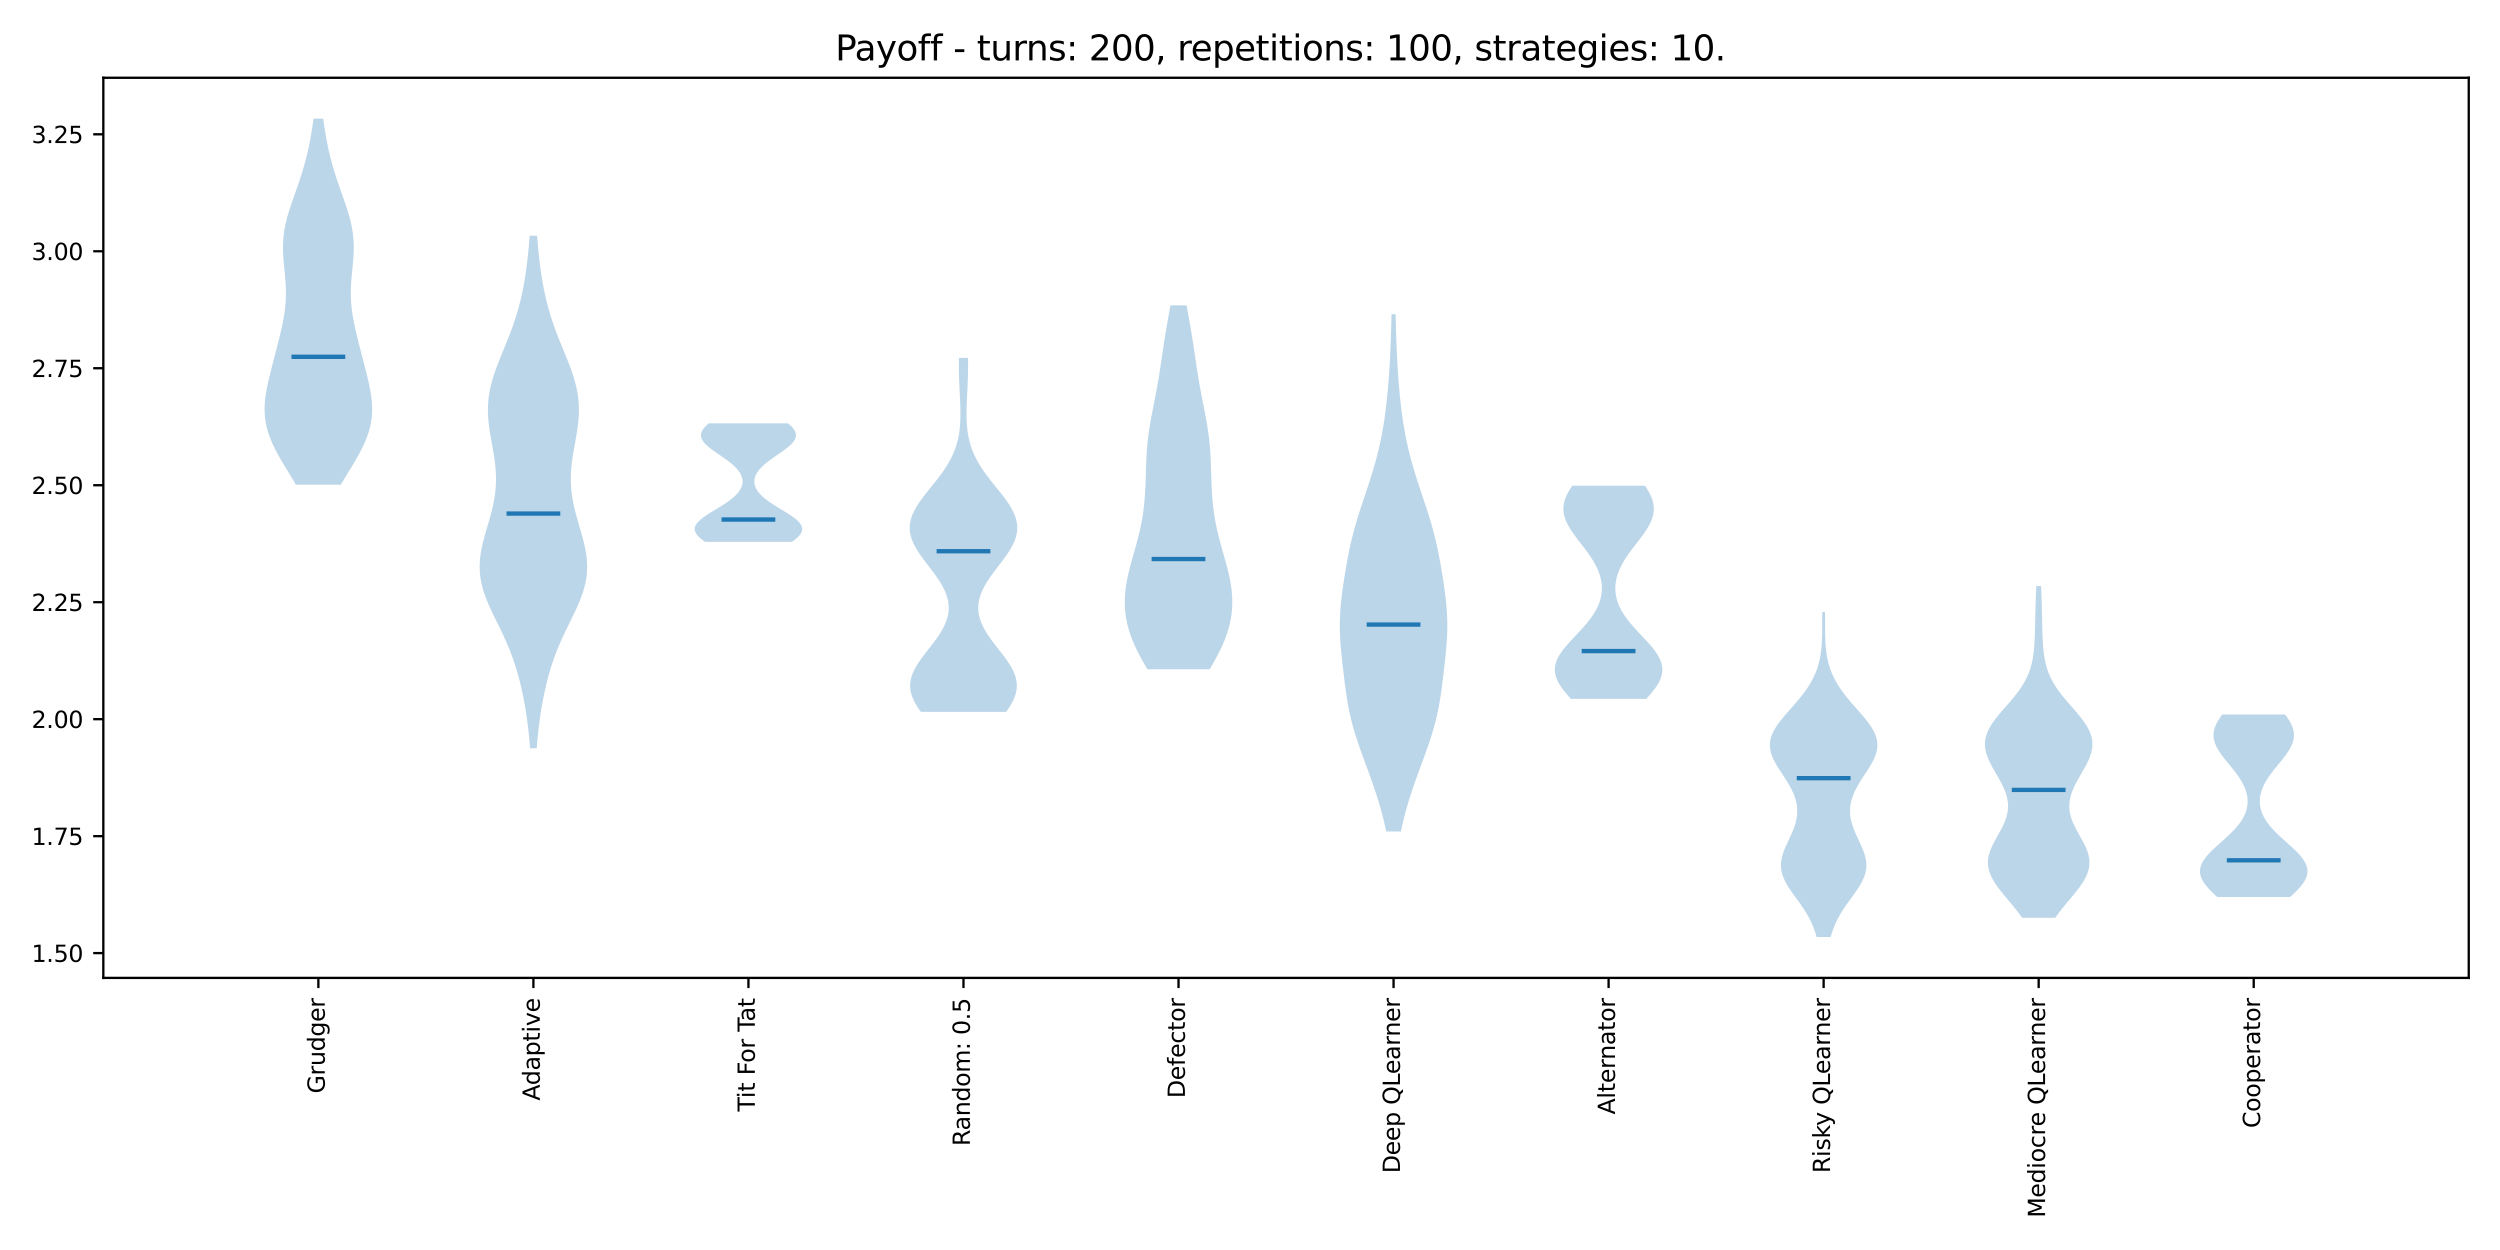 <?xml version="1.0" encoding="utf-8" standalone="no"?>
<!DOCTYPE svg PUBLIC "-//W3C//DTD SVG 1.1//EN"
  "http://www.w3.org/Graphics/SVG/1.1/DTD/svg11.dtd">
<svg xmlns:xlink="http://www.w3.org/1999/xlink" width="864pt" height="432pt" viewBox="0 0 864 432" xmlns="http://www.w3.org/2000/svg" version="1.1">
 <defs>
  <style type="text/css">*{stroke-linejoin: round; stroke-linecap: butt}</style>
 </defs>
 <g id="figure_1">
  <g id="patch_1">
   <path d="M 0 432 
L 864 432 
L 864 0 
L 0 0 
z
" style="fill: #ffffff"/>
  </g>
  <g id="axes_1">
   <g id="patch_2">
    <path d="M 35.71 337.97 
L 853.2 337.97 
L 853.2 26.88 
L 35.71 26.88 
z
" style="fill: #ffffff"/>
   </g>
   <g id="PolyCollection_1">
    <path d="M 117.805 167.512 
L 102.249 167.512 
L 101.501 166.234 
L 100.737 164.957 
L 99.961 163.679 
L 99.182 162.401 
L 98.406 161.123 
L 97.641 159.846 
L 96.893 158.568 
L 96.171 157.29 
L 95.48 156.013 
L 94.829 154.735 
L 94.222 153.457 
L 93.667 152.18 
L 93.167 150.902 
L 92.727 149.624 
L 92.351 148.347 
L 92.039 147.069 
L 91.794 145.791 
L 91.614 144.513 
L 91.5 143.236 
L 91.448 141.958 
L 91.455 140.68 
L 91.517 139.403 
L 91.629 138.125 
L 91.786 136.847 
L 91.982 135.57 
L 92.21 134.292 
L 92.467 133.014 
L 92.746 131.737 
L 93.042 130.459 
L 93.352 129.181 
L 93.671 127.903 
L 93.997 126.626 
L 94.328 125.348 
L 94.66 124.07 
L 94.994 122.793 
L 95.327 121.515 
L 95.658 120.237 
L 95.985 118.96 
L 96.308 117.682 
L 96.624 116.404 
L 96.931 115.127 
L 97.226 113.849 
L 97.506 112.571 
L 97.767 111.294 
L 98.006 110.016 
L 98.219 108.738 
L 98.403 107.46 
L 98.555 106.183 
L 98.674 104.905 
L 98.756 103.627 
L 98.802 102.35 
L 98.813 101.072 
L 98.791 99.794 
L 98.737 98.517 
L 98.658 97.239 
L 98.556 95.961 
L 98.44 94.684 
L 98.314 93.406 
L 98.188 92.128 
L 98.068 90.85 
L 97.961 89.573 
L 97.875 88.295 
L 97.817 87.017 
L 97.793 85.74 
L 97.806 84.462 
L 97.863 83.184 
L 97.964 81.907 
L 98.111 80.629 
L 98.304 79.351 
L 98.543 78.074 
L 98.824 76.796 
L 99.143 75.518 
L 99.498 74.24 
L 99.882 72.963 
L 100.291 71.685 
L 100.718 70.407 
L 101.159 69.13 
L 101.608 67.852 
L 102.06 66.574 
L 102.511 65.297 
L 102.956 64.019 
L 103.391 62.741 
L 103.815 61.464 
L 104.224 60.186 
L 104.618 58.908 
L 104.994 57.63 
L 105.353 56.353 
L 105.693 55.075 
L 106.015 53.797 
L 106.319 52.52 
L 106.606 51.242 
L 106.875 49.964 
L 107.128 48.687 
L 107.365 47.409 
L 107.588 46.131 
L 107.796 44.854 
L 107.991 43.576 
L 108.173 42.298 
L 108.344 41.02 
L 111.711 41.02 
L 111.711 41.02 
L 111.881 42.298 
L 112.064 43.576 
L 112.259 44.854 
L 112.467 46.131 
L 112.689 47.409 
L 112.927 48.687 
L 113.179 49.964 
L 113.449 51.242 
L 113.735 52.52 
L 114.039 53.797 
L 114.361 55.075 
L 114.702 56.353 
L 115.06 57.63 
L 115.437 58.908 
L 115.83 60.186 
L 116.24 61.464 
L 116.663 62.741 
L 117.099 64.019 
L 117.544 65.297 
L 117.994 66.574 
L 118.446 67.852 
L 118.895 69.13 
L 119.336 70.407 
L 119.764 71.685 
L 120.173 72.963 
L 120.557 74.24 
L 120.911 75.518 
L 121.231 76.796 
L 121.512 78.074 
L 121.75 79.351 
L 121.943 80.629 
L 122.091 81.907 
L 122.192 83.184 
L 122.248 84.462 
L 122.262 85.74 
L 122.237 87.017 
L 122.179 88.295 
L 122.094 89.573 
L 121.987 90.85 
L 121.867 92.128 
L 121.74 93.406 
L 121.615 94.684 
L 121.498 95.961 
L 121.397 97.239 
L 121.317 98.517 
L 121.264 99.794 
L 121.241 101.072 
L 121.252 102.35 
L 121.299 103.627 
L 121.381 104.905 
L 121.499 106.183 
L 121.651 107.46 
L 121.836 108.738 
L 122.049 110.016 
L 122.288 111.294 
L 122.549 112.571 
L 122.828 113.849 
L 123.123 115.127 
L 123.43 116.404 
L 123.746 117.682 
L 124.069 118.96 
L 124.397 120.237 
L 124.728 121.515 
L 125.061 122.793 
L 125.394 124.07 
L 125.727 125.348 
L 126.057 126.626 
L 126.383 127.903 
L 126.702 129.181 
L 127.012 130.459 
L 127.309 131.737 
L 127.588 133.014 
L 127.844 134.292 
L 128.073 135.57 
L 128.269 136.847 
L 128.425 138.125 
L 128.537 139.403 
L 128.599 140.68 
L 128.607 141.958 
L 128.555 143.236 
L 128.44 144.513 
L 128.261 145.791 
L 128.016 147.069 
L 127.704 148.347 
L 127.327 149.624 
L 126.888 150.902 
L 126.388 152.18 
L 125.832 153.457 
L 125.226 154.735 
L 124.574 156.013 
L 123.884 157.29 
L 123.161 158.568 
L 122.414 159.846 
L 121.648 161.123 
L 120.872 162.401 
L 120.093 163.679 
L 119.318 164.957 
L 118.553 166.234 
L 117.805 167.512 
z
" clip-path="url(#pe6b3aca10d)" style="fill: #1f77b4; fill-opacity: 0.3"/>
   </g>
   <g id="PolyCollection_2">
    <path d="M 185.488 258.607 
L 183.201 258.607 
L 183.054 256.818 
L 182.89 255.028 
L 182.708 253.239 
L 182.506 251.449 
L 182.283 249.66 
L 182.038 247.87 
L 181.769 246.081 
L 181.476 244.291 
L 181.158 242.502 
L 180.813 240.712 
L 180.44 238.923 
L 180.036 237.133 
L 179.6 235.344 
L 179.128 233.554 
L 178.618 231.765 
L 178.066 229.975 
L 177.468 228.186 
L 176.824 226.396 
L 176.131 224.607 
L 175.391 222.817 
L 174.606 221.028 
L 173.783 219.238 
L 172.929 217.449 
L 172.056 215.66 
L 171.179 213.87 
L 170.312 212.081 
L 169.474 210.291 
L 168.683 208.502 
L 167.958 206.712 
L 167.316 204.923 
L 166.772 203.133 
L 166.338 201.344 
L 166.023 199.554 
L 165.832 197.765 
L 165.765 195.975 
L 165.818 194.186 
L 165.983 192.396 
L 166.249 190.607 
L 166.601 188.817 
L 167.024 187.028 
L 167.499 185.238 
L 168.007 183.449 
L 168.531 181.659 
L 169.051 179.87 
L 169.551 178.08 
L 170.015 176.291 
L 170.428 174.501 
L 170.779 172.712 
L 171.059 170.922 
L 171.262 169.133 
L 171.383 167.343 
L 171.423 165.554 
L 171.383 163.764 
L 171.269 161.975 
L 171.088 160.185 
L 170.852 158.396 
L 170.572 156.606 
L 170.264 154.817 
L 169.942 153.027 
L 169.624 151.238 
L 169.324 149.448 
L 169.06 147.659 
L 168.847 145.869 
L 168.698 144.08 
L 168.625 142.29 
L 168.637 140.501 
L 168.74 138.711 
L 168.937 136.922 
L 169.228 135.132 
L 169.61 133.343 
L 170.076 131.553 
L 170.619 129.764 
L 171.226 127.974 
L 171.885 126.185 
L 172.583 124.395 
L 173.306 122.606 
L 174.04 120.816 
L 174.774 119.027 
L 175.495 117.237 
L 176.195 115.448 
L 176.867 113.658 
L 177.504 111.869 
L 178.102 110.079 
L 178.66 108.29 
L 179.176 106.5 
L 179.65 104.711 
L 180.085 102.921 
L 180.482 101.132 
L 180.843 99.342 
L 181.17 97.553 
L 181.468 95.763 
L 181.738 93.974 
L 181.984 92.184 
L 182.208 90.395 
L 182.411 88.605 
L 182.598 86.816 
L 182.769 85.026 
L 182.927 83.237 
L 183.072 81.447 
L 185.617 81.447 
L 185.617 81.447 
L 185.762 83.237 
L 185.92 85.026 
L 186.091 86.816 
L 186.278 88.605 
L 186.482 90.395 
L 186.705 92.184 
L 186.951 93.974 
L 187.221 95.763 
L 187.519 97.553 
L 187.847 99.342 
L 188.208 101.132 
L 188.604 102.921 
L 189.039 104.711 
L 189.514 106.5 
L 190.03 108.29 
L 190.587 110.079 
L 191.185 111.869 
L 191.822 113.658 
L 192.494 115.448 
L 193.194 117.237 
L 193.916 119.027 
L 194.649 120.816 
L 195.384 122.606 
L 196.106 124.395 
L 196.804 126.185 
L 197.463 127.974 
L 198.07 129.764 
L 198.613 131.553 
L 199.079 133.343 
L 199.461 135.132 
L 199.753 136.922 
L 199.95 138.711 
L 200.052 140.501 
L 200.064 142.29 
L 199.991 144.08 
L 199.842 145.869 
L 199.629 147.659 
L 199.365 149.448 
L 199.065 151.238 
L 198.747 153.027 
L 198.425 154.817 
L 198.117 156.606 
L 197.837 158.396 
L 197.601 160.185 
L 197.421 161.975 
L 197.306 163.764 
L 197.266 165.554 
L 197.306 167.343 
L 197.427 169.133 
L 197.63 170.922 
L 197.91 172.712 
L 198.261 174.501 
L 198.674 176.291 
L 199.138 178.08 
L 199.638 179.87 
L 200.158 181.659 
L 200.682 183.449 
L 201.19 185.238 
L 201.665 187.028 
L 202.088 188.817 
L 202.44 190.607 
L 202.706 192.396 
L 202.871 194.186 
L 202.924 195.975 
L 202.857 197.765 
L 202.666 199.554 
L 202.351 201.344 
L 201.918 203.133 
L 201.374 204.923 
L 200.731 206.712 
L 200.006 208.502 
L 199.216 210.291 
L 198.377 212.081 
L 197.511 213.87 
L 196.633 215.66 
L 195.76 217.449 
L 194.906 219.238 
L 194.083 221.028 
L 193.298 222.817 
L 192.558 224.607 
L 191.866 226.396 
L 191.221 228.186 
L 190.624 229.975 
L 190.071 231.765 
L 189.561 233.554 
L 189.089 235.344 
L 188.653 237.133 
L 188.25 238.923 
L 187.876 240.712 
L 187.531 242.502 
L 187.213 244.291 
L 186.92 246.081 
L 186.651 247.87 
L 186.406 249.66 
L 186.183 251.449 
L 185.981 253.239 
L 185.799 255.028 
L 185.635 256.818 
L 185.488 258.607 
z
" clip-path="url(#pe6b3aca10d)" style="fill: #1f77b4; fill-opacity: 0.3"/>
   </g>
   <g id="PolyCollection_3">
    <path d="M 273.646 187.276 
L 243.678 187.276 
L 243.095 186.862 
L 242.549 186.449 
L 242.046 186.035 
L 241.591 185.621 
L 241.189 185.207 
L 240.845 184.793 
L 240.56 184.38 
L 240.34 183.966 
L 240.186 183.552 
L 240.1 183.138 
L 240.083 182.724 
L 240.134 182.311 
L 240.254 181.897 
L 240.441 181.483 
L 240.693 181.069 
L 241.007 180.655 
L 241.38 180.242 
L 241.807 179.828 
L 242.285 179.414 
L 242.808 179 
L 243.371 178.586 
L 243.968 178.173 
L 244.593 177.759 
L 245.242 177.345 
L 245.907 176.931 
L 246.583 176.517 
L 247.265 176.104 
L 247.947 175.69 
L 248.624 175.276 
L 249.292 174.862 
L 249.945 174.449 
L 250.58 174.035 
L 251.194 173.621 
L 251.782 173.207 
L 252.343 172.793 
L 252.875 172.38 
L 253.374 171.966 
L 253.84 171.552 
L 254.271 171.138 
L 254.666 170.724 
L 255.026 170.311 
L 255.349 169.897 
L 255.636 169.483 
L 255.885 169.069 
L 256.098 168.655 
L 256.275 168.242 
L 256.415 167.828 
L 256.519 167.414 
L 256.587 167 
L 256.62 166.586 
L 256.617 166.173 
L 256.579 165.759 
L 256.506 165.345 
L 256.398 164.931 
L 256.255 164.517 
L 256.077 164.104 
L 255.864 163.69 
L 255.617 163.276 
L 255.335 162.862 
L 255.02 162.448 
L 254.671 162.035 
L 254.29 161.621 
L 253.877 161.207 
L 253.435 160.793 
L 252.963 160.379 
L 252.465 159.966 
L 251.942 159.552 
L 251.398 159.138 
L 250.834 158.724 
L 250.255 158.31 
L 249.665 157.897 
L 249.066 157.483 
L 248.464 157.069 
L 247.862 156.655 
L 247.267 156.241 
L 246.682 155.828 
L 246.114 155.414 
L 245.566 155 
L 245.045 154.586 
L 244.555 154.172 
L 244.101 153.759 
L 243.688 153.345 
L 243.32 152.931 
L 243.001 152.517 
L 242.734 152.103 
L 242.522 151.69 
L 242.368 151.276 
L 242.273 150.862 
L 242.238 150.448 
L 242.263 150.034 
L 242.349 149.621 
L 242.494 149.207 
L 242.697 148.793 
L 242.955 148.379 
L 243.266 147.965 
L 243.627 147.552 
L 244.033 147.138 
L 244.48 146.724 
L 244.965 146.31 
L 272.359 146.31 
L 272.359 146.31 
L 272.843 146.724 
L 273.291 147.138 
L 273.697 147.552 
L 274.057 147.965 
L 274.368 148.379 
L 274.627 148.793 
L 274.829 149.207 
L 274.975 149.621 
L 275.06 150.034 
L 275.086 150.448 
L 275.051 150.862 
L 274.956 151.276 
L 274.801 151.69 
L 274.59 152.103 
L 274.323 152.517 
L 274.003 152.931 
L 273.635 153.345 
L 273.222 153.759 
L 272.769 154.172 
L 272.279 154.586 
L 271.757 155 
L 271.21 155.414 
L 270.641 155.828 
L 270.057 156.241 
L 269.461 156.655 
L 268.86 157.069 
L 268.258 157.483 
L 267.659 157.897 
L 267.068 158.31 
L 266.489 158.724 
L 265.926 159.138 
L 265.381 159.552 
L 264.859 159.966 
L 264.36 160.379 
L 263.889 160.793 
L 263.446 161.207 
L 263.034 161.621 
L 262.652 162.035 
L 262.304 162.448 
L 261.988 162.862 
L 261.707 163.276 
L 261.46 163.69 
L 261.247 164.104 
L 261.069 164.517 
L 260.926 164.931 
L 260.817 165.345 
L 260.744 165.759 
L 260.706 166.173 
L 260.704 166.586 
L 260.736 167 
L 260.805 167.414 
L 260.909 167.828 
L 261.049 168.242 
L 261.225 168.655 
L 261.438 169.069 
L 261.688 169.483 
L 261.975 169.897 
L 262.298 170.311 
L 262.657 170.724 
L 263.053 171.138 
L 263.484 171.552 
L 263.95 171.966 
L 264.449 172.38 
L 264.98 172.793 
L 265.541 173.207 
L 266.13 173.621 
L 266.743 174.035 
L 267.378 174.449 
L 268.032 174.862 
L 268.699 175.276 
L 269.376 175.69 
L 270.058 176.104 
L 270.74 176.517 
L 271.417 176.931 
L 272.082 177.345 
L 272.73 177.759 
L 273.356 178.173 
L 273.953 178.586 
L 274.516 179 
L 275.039 179.414 
L 275.516 179.828 
L 275.944 180.242 
L 276.316 180.655 
L 276.631 181.069 
L 276.882 181.483 
L 277.069 181.897 
L 277.19 182.311 
L 277.241 182.724 
L 277.224 183.138 
L 277.138 183.552 
L 276.984 183.966 
L 276.763 184.38 
L 276.479 184.793 
L 276.134 185.207 
L 275.732 185.621 
L 275.278 186.035 
L 274.775 186.449 
L 274.229 186.862 
L 273.646 187.276 
z
" clip-path="url(#pe6b3aca10d)" style="fill: #1f77b4; fill-opacity: 0.3"/>
   </g>
   <g id="PolyCollection_4">
    <path d="M 347.719 246.03 
L 318.239 246.03 
L 317.374 244.794 
L 316.595 243.558 
L 315.921 242.322 
L 315.367 241.086 
L 314.946 239.85 
L 314.669 238.614 
L 314.542 237.378 
L 314.567 236.143 
L 314.745 234.907 
L 315.069 233.671 
L 315.532 232.435 
L 316.121 231.199 
L 316.822 229.963 
L 317.616 228.727 
L 318.485 227.491 
L 319.408 226.255 
L 320.364 225.019 
L 321.331 223.783 
L 322.289 222.547 
L 323.218 221.311 
L 324.099 220.075 
L 324.917 218.839 
L 325.656 217.603 
L 326.303 216.367 
L 326.849 215.131 
L 327.284 213.895 
L 327.603 212.659 
L 327.801 211.424 
L 327.875 210.188 
L 327.825 208.952 
L 327.653 207.716 
L 327.361 206.48 
L 326.953 205.244 
L 326.438 204.008 
L 325.822 202.772 
L 325.116 201.536 
L 324.332 200.3 
L 323.484 199.064 
L 322.586 197.828 
L 321.654 196.592 
L 320.708 195.356 
L 319.765 194.12 
L 318.844 192.884 
L 317.965 191.648 
L 317.147 190.412 
L 316.407 189.176 
L 315.763 187.94 
L 315.229 186.705 
L 314.818 185.469 
L 314.539 184.233 
L 314.4 182.997 
L 314.403 181.761 
L 314.55 180.525 
L 314.837 179.289 
L 315.257 178.053 
L 315.802 176.817 
L 316.46 175.581 
L 317.216 174.345 
L 318.054 173.109 
L 318.959 171.873 
L 319.911 170.637 
L 320.895 169.401 
L 321.891 168.165 
L 322.885 166.929 
L 323.861 165.693 
L 324.805 164.457 
L 325.708 163.222 
L 326.558 161.986 
L 327.349 160.75 
L 328.076 159.514 
L 328.734 158.278 
L 329.323 157.042 
L 329.843 155.806 
L 330.295 154.57 
L 330.681 153.334 
L 331.006 152.098 
L 331.272 150.862 
L 331.485 149.626 
L 331.65 148.39 
L 331.772 147.154 
L 331.855 145.918 
L 331.905 144.682 
L 331.926 143.446 
L 331.923 142.21 
L 331.901 140.974 
L 331.863 139.738 
L 331.814 138.503 
L 331.758 137.267 
L 331.697 136.031 
L 331.636 134.795 
L 331.576 133.559 
L 331.522 132.323 
L 331.474 131.087 
L 331.435 129.851 
L 331.407 128.615 
L 331.39 127.379 
L 331.386 126.143 
L 331.396 124.907 
L 331.418 123.671 
L 334.54 123.671 
L 334.54 123.671 
L 334.562 124.907 
L 334.572 126.143 
L 334.568 127.379 
L 334.552 128.615 
L 334.523 129.851 
L 334.484 131.087 
L 334.437 132.323 
L 334.382 133.559 
L 334.322 134.795 
L 334.261 136.031 
L 334.2 137.267 
L 334.144 138.503 
L 334.095 139.738 
L 334.057 140.974 
L 334.035 142.21 
L 334.032 143.446 
L 334.054 144.682 
L 334.103 145.918 
L 334.187 147.154 
L 334.308 148.39 
L 334.473 149.626 
L 334.686 150.862 
L 334.953 152.098 
L 335.277 153.334 
L 335.663 154.57 
L 336.115 155.806 
L 336.635 157.042 
L 337.224 158.278 
L 337.883 159.514 
L 338.609 160.75 
L 339.4 161.986 
L 340.25 163.222 
L 341.153 164.457 
L 342.097 165.693 
L 343.073 166.929 
L 344.067 168.165 
L 345.064 169.401 
L 346.047 170.637 
L 346.999 171.873 
L 347.904 173.109 
L 348.743 174.345 
L 349.499 175.581 
L 350.156 176.817 
L 350.701 178.053 
L 351.122 179.289 
L 351.408 180.525 
L 351.555 181.761 
L 351.558 182.997 
L 351.419 184.233 
L 351.14 185.469 
L 350.729 186.705 
L 350.195 187.94 
L 349.551 189.176 
L 348.811 190.412 
L 347.993 191.648 
L 347.114 192.884 
L 346.193 194.12 
L 345.25 195.356 
L 344.304 196.592 
L 343.373 197.828 
L 342.474 199.064 
L 341.626 200.3 
L 340.842 201.536 
L 340.136 202.772 
L 339.52 204.008 
L 339.005 205.244 
L 338.597 206.48 
L 338.305 207.716 
L 338.133 208.952 
L 338.083 210.188 
L 338.157 211.424 
L 338.355 212.659 
L 338.674 213.895 
L 339.109 215.131 
L 339.655 216.367 
L 340.303 217.603 
L 341.041 218.839 
L 341.859 220.075 
L 342.74 221.311 
L 343.669 222.547 
L 344.627 223.783 
L 345.594 225.019 
L 346.55 226.255 
L 347.473 227.491 
L 348.342 228.727 
L 349.136 229.963 
L 349.837 231.199 
L 350.426 232.435 
L 350.889 233.671 
L 351.213 234.907 
L 351.391 236.143 
L 351.416 237.378 
L 351.289 238.614 
L 351.012 239.85 
L 350.591 241.086 
L 350.037 242.322 
L 349.363 243.558 
L 348.585 244.794 
L 347.719 246.03 
z
" clip-path="url(#pe6b3aca10d)" style="fill: #1f77b4; fill-opacity: 0.3"/>
   </g>
   <g id="PolyCollection_5">
    <path d="M 418.063 231.297 
L 396.53 231.297 
L 395.791 230.026 
L 395.067 228.756 
L 394.363 227.485 
L 393.686 226.215 
L 393.039 224.945 
L 392.429 223.674 
L 391.858 222.404 
L 391.33 221.133 
L 390.847 219.863 
L 390.412 218.592 
L 390.025 217.322 
L 389.687 216.052 
L 389.4 214.781 
L 389.163 213.511 
L 388.977 212.24 
L 388.841 210.97 
L 388.755 209.699 
L 388.717 208.429 
L 388.727 207.158 
L 388.783 205.888 
L 388.883 204.618 
L 389.025 203.347 
L 389.207 202.077 
L 389.425 200.806 
L 389.676 199.536 
L 389.957 198.265 
L 390.262 196.995 
L 390.588 195.725 
L 390.929 194.454 
L 391.282 193.184 
L 391.641 191.913 
L 392.002 190.643 
L 392.361 189.372 
L 392.713 188.102 
L 393.055 186.832 
L 393.384 185.561 
L 393.696 184.291 
L 393.989 183.02 
L 394.262 181.75 
L 394.514 180.479 
L 394.743 179.209 
L 394.949 177.939 
L 395.132 176.668 
L 395.294 175.398 
L 395.433 174.127 
L 395.553 172.857 
L 395.655 171.586 
L 395.739 170.316 
L 395.809 169.046 
L 395.867 167.775 
L 395.916 166.505 
L 395.958 165.234 
L 395.996 163.964 
L 396.033 162.693 
L 396.072 161.423 
L 396.117 160.153 
L 396.17 158.882 
L 396.233 157.612 
L 396.31 156.341 
L 396.401 155.071 
L 396.509 153.8 
L 396.635 152.53 
L 396.779 151.259 
L 396.942 149.989 
L 397.121 148.719 
L 397.318 147.448 
L 397.529 146.178 
L 397.753 144.907 
L 397.987 143.637 
L 398.23 142.366 
L 398.478 141.096 
L 398.728 139.826 
L 398.978 138.555 
L 399.227 137.285 
L 399.471 136.014 
L 399.709 134.744 
L 399.94 133.473 
L 400.164 132.203 
L 400.38 130.933 
L 400.589 129.662 
L 400.791 128.392 
L 400.987 127.121 
L 401.179 125.851 
L 401.368 124.58 
L 401.556 123.31 
L 401.743 122.04 
L 401.933 120.769 
L 402.125 119.499 
L 402.321 118.228 
L 402.521 116.958 
L 402.727 115.687 
L 402.938 114.417 
L 403.154 113.147 
L 403.374 111.876 
L 403.598 110.606 
L 403.824 109.335 
L 404.051 108.065 
L 404.278 106.794 
L 404.503 105.524 
L 410.09 105.524 
L 410.09 105.524 
L 410.315 106.794 
L 410.542 108.065 
L 410.769 109.335 
L 410.995 110.606 
L 411.219 111.876 
L 411.439 113.147 
L 411.655 114.417 
L 411.866 115.687 
L 412.071 116.958 
L 412.272 118.228 
L 412.468 119.499 
L 412.66 120.769 
L 412.849 122.04 
L 413.037 123.31 
L 413.225 124.58 
L 413.413 125.851 
L 413.605 127.121 
L 413.802 128.392 
L 414.004 129.662 
L 414.212 130.933 
L 414.428 132.203 
L 414.652 133.473 
L 414.884 134.744 
L 415.122 136.014 
L 415.366 137.285 
L 415.614 138.555 
L 415.865 139.826 
L 416.115 141.096 
L 416.363 142.366 
L 416.605 143.637 
L 416.84 144.907 
L 417.064 146.178 
L 417.275 147.448 
L 417.471 148.719 
L 417.651 149.989 
L 417.813 151.259 
L 417.958 152.53 
L 418.083 153.8 
L 418.192 155.071 
L 418.283 156.341 
L 418.36 157.612 
L 418.423 158.882 
L 418.476 160.153 
L 418.521 161.423 
L 418.56 162.693 
L 418.597 163.964 
L 418.635 165.234 
L 418.677 166.505 
L 418.725 167.775 
L 418.783 169.046 
L 418.854 170.316 
L 418.938 171.586 
L 419.039 172.857 
L 419.159 174.127 
L 419.299 175.398 
L 419.46 176.668 
L 419.644 177.939 
L 419.85 179.209 
L 420.079 180.479 
L 420.33 181.75 
L 420.603 183.02 
L 420.897 184.291 
L 421.209 185.561 
L 421.538 186.832 
L 421.88 188.102 
L 422.232 189.372 
L 422.59 190.643 
L 422.952 191.913 
L 423.311 193.184 
L 423.664 194.454 
L 424.005 195.725 
L 424.331 196.995 
L 424.636 198.265 
L 424.916 199.536 
L 425.167 200.806 
L 425.385 202.077 
L 425.567 203.347 
L 425.71 204.618 
L 425.81 205.888 
L 425.866 207.158 
L 425.876 208.429 
L 425.838 209.699 
L 425.752 210.97 
L 425.616 212.24 
L 425.429 213.511 
L 425.193 214.781 
L 424.906 216.052 
L 424.568 217.322 
L 424.181 218.592 
L 423.746 219.863 
L 423.263 221.133 
L 422.734 222.404 
L 422.164 223.674 
L 421.553 224.945 
L 420.907 226.215 
L 420.23 227.485 
L 419.526 228.756 
L 418.802 230.026 
L 418.063 231.297 
z
" clip-path="url(#pe6b3aca10d)" style="fill: #1f77b4; fill-opacity: 0.3"/>
   </g>
   <g id="PolyCollection_6">
    <path d="M 484.158 287.355 
L 479.069 287.355 
L 478.686 285.55 
L 478.269 283.744 
L 477.818 281.938 
L 477.335 280.132 
L 476.821 278.326 
L 476.278 276.52 
L 475.708 274.715 
L 475.114 272.909 
L 474.498 271.103 
L 473.864 269.297 
L 473.215 267.491 
L 472.556 265.685 
L 471.891 263.88 
L 471.228 262.074 
L 470.571 260.268 
L 469.927 258.462 
L 469.303 256.656 
L 468.707 254.851 
L 468.143 253.045 
L 467.618 251.239 
L 467.134 249.433 
L 466.695 247.627 
L 466.299 245.821 
L 465.944 244.016 
L 465.627 242.21 
L 465.341 240.404 
L 465.081 238.598 
L 464.84 236.792 
L 464.612 234.986 
L 464.393 233.181 
L 464.181 231.375 
L 463.974 229.569 
L 463.775 227.763 
L 463.587 225.957 
L 463.417 224.151 
L 463.27 222.346 
L 463.154 220.54 
L 463.074 218.734 
L 463.034 216.928 
L 463.039 215.122 
L 463.089 213.316 
L 463.183 211.511 
L 463.317 209.705 
L 463.489 207.899 
L 463.692 206.093 
L 463.921 204.287 
L 464.172 202.481 
L 464.439 200.676 
L 464.722 198.87 
L 465.018 197.064 
L 465.328 195.258 
L 465.654 193.452 
L 466 191.647 
L 466.367 189.841 
L 466.761 188.035 
L 467.183 186.229 
L 467.635 184.423 
L 468.119 182.617 
L 468.632 180.812 
L 469.174 179.006 
L 469.739 177.2 
L 470.324 175.394 
L 470.921 173.588 
L 471.526 171.782 
L 472.131 169.977 
L 472.731 168.171 
L 473.32 166.365 
L 473.893 164.559 
L 474.446 162.753 
L 474.976 160.947 
L 475.48 159.142 
L 475.956 157.336 
L 476.404 155.53 
L 476.822 153.724 
L 477.21 151.918 
L 477.569 150.112 
L 477.899 148.307 
L 478.201 146.501 
L 478.478 144.695 
L 478.731 142.889 
L 478.962 141.083 
L 479.173 139.277 
L 479.366 137.472 
L 479.543 135.666 
L 479.705 133.86 
L 479.854 132.054 
L 479.991 130.248 
L 480.117 128.443 
L 480.231 126.637 
L 480.335 124.831 
L 480.428 123.025 
L 480.512 121.219 
L 480.586 119.413 
L 480.652 117.608 
L 480.712 115.802 
L 480.765 113.996 
L 480.815 112.19 
L 480.862 110.384 
L 480.908 108.578 
L 482.319 108.578 
L 482.319 108.578 
L 482.365 110.384 
L 482.412 112.19 
L 482.462 113.996 
L 482.516 115.802 
L 482.575 117.608 
L 482.641 119.413 
L 482.716 121.219 
L 482.799 123.025 
L 482.892 124.831 
L 482.996 126.637 
L 483.11 128.443 
L 483.236 130.248 
L 483.373 132.054 
L 483.522 133.86 
L 483.685 135.666 
L 483.862 137.472 
L 484.055 139.277 
L 484.265 141.083 
L 484.496 142.889 
L 484.749 144.695 
L 485.026 146.501 
L 485.329 148.307 
L 485.659 150.112 
L 486.017 151.918 
L 486.406 153.724 
L 486.823 155.53 
L 487.271 157.336 
L 487.747 159.142 
L 488.251 160.947 
L 488.781 162.753 
L 489.335 164.559 
L 489.908 166.365 
L 490.497 168.171 
L 491.096 169.977 
L 491.702 171.782 
L 492.306 173.588 
L 492.904 175.394 
L 493.488 177.2 
L 494.053 179.006 
L 494.595 180.812 
L 495.109 182.617 
L 495.592 184.423 
L 496.045 186.229 
L 496.467 188.035 
L 496.86 189.841 
L 497.228 191.647 
L 497.573 193.452 
L 497.899 195.258 
L 498.209 197.064 
L 498.506 198.87 
L 498.788 200.676 
L 499.056 202.481 
L 499.306 204.287 
L 499.535 206.093 
L 499.738 207.899 
L 499.91 209.705 
L 500.045 211.511 
L 500.138 213.316 
L 500.188 215.122 
L 500.193 216.928 
L 500.154 218.734 
L 500.073 220.54 
L 499.957 222.346 
L 499.81 224.151 
L 499.64 225.957 
L 499.452 227.763 
L 499.253 229.569 
L 499.046 231.375 
L 498.834 233.181 
L 498.615 234.986 
L 498.387 236.792 
L 498.146 238.598 
L 497.886 240.404 
L 497.601 242.21 
L 497.283 244.016 
L 496.929 245.821 
L 496.533 247.627 
L 496.093 249.433 
L 495.609 251.239 
L 495.084 253.045 
L 494.521 254.851 
L 493.924 256.656 
L 493.3 258.462 
L 492.657 260.268 
L 492 262.074 
L 491.336 263.88 
L 490.672 265.685 
L 490.013 267.491 
L 489.364 269.297 
L 488.729 271.103 
L 488.113 272.909 
L 487.519 274.715 
L 486.949 276.52 
L 486.406 278.326 
L 485.892 280.132 
L 485.409 281.938 
L 484.959 283.744 
L 484.541 285.55 
L 484.158 287.355 
z
" clip-path="url(#pe6b3aca10d)" style="fill: #1f77b4; fill-opacity: 0.3"/>
   </g>
   <g id="PolyCollection_7">
    <path d="M 568.929 241.538 
L 542.933 241.538 
L 542.256 240.794 
L 541.599 240.05 
L 540.97 239.306 
L 540.373 238.562 
L 539.815 237.818 
L 539.302 237.074 
L 538.838 236.329 
L 538.43 235.585 
L 538.082 234.841 
L 537.798 234.097 
L 537.581 233.353 
L 537.433 232.609 
L 537.356 231.865 
L 537.352 231.121 
L 537.419 230.377 
L 537.559 229.632 
L 537.768 228.888 
L 538.045 228.144 
L 538.386 227.4 
L 538.788 226.656 
L 539.246 225.912 
L 539.754 225.168 
L 540.309 224.424 
L 540.903 223.68 
L 541.53 222.935 
L 542.185 222.191 
L 542.86 221.447 
L 543.551 220.703 
L 544.249 219.959 
L 544.95 219.215 
L 545.648 218.471 
L 546.336 217.727 
L 547.011 216.983 
L 547.668 216.238 
L 548.301 215.494 
L 548.908 214.75 
L 549.486 214.006 
L 550.032 213.262 
L 550.542 212.518 
L 551.017 211.774 
L 551.453 211.03 
L 551.85 210.286 
L 552.207 209.541 
L 552.523 208.797 
L 552.799 208.053 
L 553.034 207.309 
L 553.228 206.565 
L 553.382 205.821 
L 553.495 205.077 
L 553.568 204.333 
L 553.601 203.589 
L 553.596 202.844 
L 553.551 202.1 
L 553.468 201.356 
L 553.347 200.612 
L 553.188 199.868 
L 552.993 199.124 
L 552.761 198.38 
L 552.493 197.636 
L 552.19 196.892 
L 551.854 196.147 
L 551.485 195.403 
L 551.084 194.659 
L 550.653 193.915 
L 550.195 193.171 
L 549.711 192.427 
L 549.204 191.683 
L 548.676 190.939 
L 548.131 190.195 
L 547.573 189.45 
L 547.004 188.706 
L 546.43 187.962 
L 545.855 187.218 
L 545.284 186.474 
L 544.72 185.73 
L 544.17 184.986 
L 543.638 184.242 
L 543.129 183.498 
L 542.649 182.753 
L 542.202 182.009 
L 541.792 181.265 
L 541.425 180.521 
L 541.104 179.777 
L 540.833 179.033 
L 540.615 178.289 
L 540.452 177.545 
L 540.346 176.801 
L 540.299 176.057 
L 540.311 175.312 
L 540.382 174.568 
L 540.512 173.824 
L 540.699 173.08 
L 540.941 172.336 
L 541.235 171.592 
L 541.579 170.848 
L 541.969 170.104 
L 542.4 169.36 
L 542.868 168.615 
L 543.369 167.871 
L 568.493 167.871 
L 568.493 167.871 
L 568.994 168.615 
L 569.462 169.36 
L 569.893 170.104 
L 570.283 170.848 
L 570.627 171.592 
L 570.921 172.336 
L 571.163 173.08 
L 571.35 173.824 
L 571.48 174.568 
L 571.551 175.312 
L 571.563 176.057 
L 571.516 176.801 
L 571.41 177.545 
L 571.247 178.289 
L 571.029 179.033 
L 570.758 179.777 
L 570.437 180.521 
L 570.07 181.265 
L 569.66 182.009 
L 569.213 182.753 
L 568.733 183.498 
L 568.224 184.242 
L 567.692 184.986 
L 567.142 185.73 
L 566.578 186.474 
L 566.007 187.218 
L 565.431 187.962 
L 564.857 188.706 
L 564.289 189.45 
L 563.731 190.195 
L 563.186 190.939 
L 562.658 191.683 
L 562.151 192.427 
L 561.667 193.171 
L 561.208 193.915 
L 560.778 194.659 
L 560.377 195.403 
L 560.008 196.147 
L 559.671 196.892 
L 559.369 197.636 
L 559.101 198.38 
L 558.869 199.124 
L 558.674 199.868 
L 558.515 200.612 
L 558.394 201.356 
L 558.311 202.1 
L 558.266 202.844 
L 558.26 203.589 
L 558.294 204.333 
L 558.367 205.077 
L 558.48 205.821 
L 558.634 206.565 
L 558.828 207.309 
L 559.063 208.053 
L 559.339 208.797 
L 559.655 209.541 
L 560.012 210.286 
L 560.409 211.03 
L 560.845 211.774 
L 561.319 212.518 
L 561.83 213.262 
L 562.376 214.006 
L 562.953 214.75 
L 563.561 215.494 
L 564.194 216.238 
L 564.851 216.983 
L 565.525 217.727 
L 566.214 218.471 
L 566.912 219.215 
L 567.612 219.959 
L 568.311 220.703 
L 569.001 221.447 
L 569.677 222.191 
L 570.332 222.935 
L 570.959 223.68 
L 571.553 224.424 
L 572.108 225.168 
L 572.616 225.912 
L 573.074 226.656 
L 573.476 227.4 
L 573.817 228.144 
L 574.094 228.888 
L 574.303 229.632 
L 574.442 230.377 
L 574.51 231.121 
L 574.506 231.865 
L 574.429 232.609 
L 574.281 233.353 
L 574.064 234.097 
L 573.779 234.841 
L 573.431 235.585 
L 573.023 236.329 
L 572.56 237.074 
L 572.047 237.818 
L 571.489 238.562 
L 570.892 239.306 
L 570.262 240.05 
L 569.606 240.794 
L 568.929 241.538 
z
" clip-path="url(#pe6b3aca10d)" style="fill: #1f77b4; fill-opacity: 0.3"/>
   </g>
   <g id="PolyCollection_8">
    <path d="M 632.677 323.83 
L 627.819 323.83 
L 627.484 322.695 
L 627.108 321.561 
L 626.686 320.427 
L 626.212 319.292 
L 625.685 318.158 
L 625.102 317.024 
L 624.463 315.889 
L 623.771 314.755 
L 623.03 313.621 
L 622.249 312.486 
L 621.439 311.352 
L 620.615 310.218 
L 619.794 309.083 
L 618.994 307.949 
L 618.234 306.815 
L 617.536 305.681 
L 616.916 304.546 
L 616.393 303.412 
L 615.978 302.278 
L 615.684 301.143 
L 615.514 300.009 
L 615.47 298.875 
L 615.548 297.74 
L 615.74 296.606 
L 616.033 295.472 
L 616.413 294.337 
L 616.861 293.203 
L 617.358 292.069 
L 617.883 290.934 
L 618.418 289.8 
L 618.942 288.666 
L 619.439 287.531 
L 619.893 286.397 
L 620.289 285.263 
L 620.619 284.129 
L 620.871 282.994 
L 621.039 281.86 
L 621.12 280.726 
L 621.108 279.591 
L 621.004 278.457 
L 620.806 277.323 
L 620.517 276.188 
L 620.141 275.054 
L 619.681 273.92 
L 619.144 272.785 
L 618.539 271.651 
L 617.878 270.517 
L 617.172 269.382 
L 616.437 268.248 
L 615.69 267.114 
L 614.951 265.98 
L 614.24 264.845 
L 613.577 263.711 
L 612.983 262.577 
L 612.479 261.442 
L 612.083 260.308 
L 611.808 259.174 
L 611.669 258.039 
L 611.672 256.905 
L 611.82 255.771 
L 612.113 254.636 
L 612.545 253.502 
L 613.106 252.368 
L 613.783 251.233 
L 614.56 250.099 
L 615.42 248.965 
L 616.343 247.83 
L 617.31 246.696 
L 618.303 245.562 
L 619.304 244.428 
L 620.297 243.293 
L 621.268 242.159 
L 622.205 241.025 
L 623.097 239.89 
L 623.938 238.756 
L 624.72 237.622 
L 625.441 236.487 
L 626.099 235.353 
L 626.692 234.219 
L 627.22 233.084 
L 627.686 231.95 
L 628.093 230.816 
L 628.442 229.681 
L 628.738 228.547 
L 628.985 227.413 
L 629.187 226.279 
L 629.349 225.144 
L 629.476 224.01 
L 629.572 222.876 
L 629.643 221.741 
L 629.692 220.607 
L 629.724 219.473 
L 629.743 218.338 
L 629.753 217.204 
L 629.757 216.07 
L 629.758 214.935 
L 629.759 213.801 
L 629.761 212.667 
L 629.767 211.532 
L 630.729 211.532 
L 630.729 211.532 
L 630.735 212.667 
L 630.738 213.801 
L 630.738 214.935 
L 630.74 216.07 
L 630.744 217.204 
L 630.754 218.338 
L 630.773 219.473 
L 630.805 220.607 
L 630.854 221.741 
L 630.924 222.876 
L 631.02 224.01 
L 631.147 225.144 
L 631.31 226.279 
L 631.512 227.413 
L 631.759 228.547 
L 632.055 229.681 
L 632.404 230.816 
L 632.81 231.95 
L 633.276 233.084 
L 633.805 234.219 
L 634.398 235.353 
L 635.055 236.487 
L 635.776 237.622 
L 636.559 238.756 
L 637.399 239.89 
L 638.292 241.025 
L 639.228 242.159 
L 640.199 243.293 
L 641.192 244.428 
L 642.193 245.562 
L 643.186 246.696 
L 644.154 247.83 
L 645.077 248.965 
L 645.936 250.099 
L 646.714 251.233 
L 647.391 252.368 
L 647.952 253.502 
L 648.384 254.636 
L 648.676 255.771 
L 648.825 256.905 
L 648.827 258.039 
L 648.688 259.174 
L 648.414 260.308 
L 648.017 261.442 
L 647.513 262.577 
L 646.92 263.711 
L 646.257 264.845 
L 645.545 265.98 
L 644.806 267.114 
L 644.06 268.248 
L 643.325 269.382 
L 642.619 270.517 
L 641.957 271.651 
L 641.352 272.785 
L 640.816 273.92 
L 640.356 275.054 
L 639.979 276.188 
L 639.69 277.323 
L 639.493 278.457 
L 639.388 279.591 
L 639.377 280.726 
L 639.457 281.86 
L 639.626 282.994 
L 639.878 284.129 
L 640.207 285.263 
L 640.604 286.397 
L 641.057 287.531 
L 641.554 288.666 
L 642.079 289.8 
L 642.613 290.934 
L 643.139 292.069 
L 643.636 293.203 
L 644.084 294.337 
L 644.463 295.472 
L 644.757 296.606 
L 644.948 297.74 
L 645.026 298.875 
L 644.982 300.009 
L 644.813 301.143 
L 644.518 302.278 
L 644.104 303.412 
L 643.58 304.546 
L 642.961 305.681 
L 642.262 306.815 
L 641.503 307.949 
L 640.702 309.083 
L 639.881 310.218 
L 639.057 311.352 
L 638.248 312.486 
L 637.467 313.621 
L 636.726 314.755 
L 636.033 315.889 
L 635.394 317.024 
L 634.811 318.158 
L 634.284 319.292 
L 633.811 320.427 
L 633.388 321.561 
L 633.012 322.695 
L 632.677 323.83 
z
" clip-path="url(#pe6b3aca10d)" style="fill: #1f77b4; fill-opacity: 0.3"/>
   </g>
   <g id="PolyCollection_9">
    <path d="M 710.304 317.182 
L 698.827 317.182 
L 698.007 316.024 
L 697.135 314.866 
L 696.219 313.708 
L 695.27 312.55 
L 694.301 311.392 
L 693.328 310.234 
L 692.366 309.076 
L 691.434 307.918 
L 690.549 306.76 
L 689.73 305.602 
L 688.993 304.445 
L 688.355 303.287 
L 687.83 302.129 
L 687.428 300.971 
L 687.159 299.813 
L 687.026 298.655 
L 687.029 297.497 
L 687.164 296.339 
L 687.425 295.181 
L 687.797 294.023 
L 688.266 292.865 
L 688.814 291.708 
L 689.419 290.55 
L 690.058 289.392 
L 690.71 288.234 
L 691.35 287.076 
L 691.957 285.918 
L 692.512 284.76 
L 692.996 283.602 
L 693.395 282.444 
L 693.697 281.286 
L 693.896 280.128 
L 693.985 278.971 
L 693.964 277.813 
L 693.834 276.655 
L 693.6 275.497 
L 693.268 274.339 
L 692.847 273.181 
L 692.348 272.023 
L 691.784 270.865 
L 691.17 269.707 
L 690.52 268.549 
L 689.852 267.392 
L 689.183 266.234 
L 688.533 265.076 
L 687.919 263.918 
L 687.362 262.76 
L 686.878 261.602 
L 686.485 260.444 
L 686.197 259.286 
L 686.028 258.128 
L 685.986 256.97 
L 686.078 255.812 
L 686.306 254.655 
L 686.669 253.497 
L 687.162 252.339 
L 687.777 251.181 
L 688.5 250.023 
L 689.317 248.865 
L 690.212 247.707 
L 691.165 246.549 
L 692.157 245.391 
L 693.168 244.233 
L 694.179 243.075 
L 695.173 241.918 
L 696.134 240.76 
L 697.047 239.602 
L 697.902 238.444 
L 698.691 237.286 
L 699.407 236.128 
L 700.049 234.97 
L 700.615 233.812 
L 701.107 232.654 
L 701.529 231.496 
L 701.887 230.338 
L 702.186 229.181 
L 702.432 228.023 
L 702.633 226.865 
L 702.794 225.707 
L 702.923 224.549 
L 703.025 223.391 
L 703.106 222.233 
L 703.17 221.075 
L 703.221 219.917 
L 703.262 218.759 
L 703.296 217.601 
L 703.325 216.444 
L 703.352 215.286 
L 703.377 214.128 
L 703.402 212.97 
L 703.427 211.812 
L 703.455 210.654 
L 703.485 209.496 
L 703.517 208.338 
L 703.553 207.18 
L 703.592 206.022 
L 703.635 204.864 
L 703.682 203.707 
L 703.732 202.549 
L 705.399 202.549 
L 705.399 202.549 
L 705.449 203.707 
L 705.496 204.864 
L 705.539 206.022 
L 705.578 207.18 
L 705.614 208.338 
L 705.646 209.496 
L 705.676 210.654 
L 705.703 211.812 
L 705.729 212.97 
L 705.754 214.128 
L 705.779 215.286 
L 705.806 216.444 
L 705.835 217.601 
L 705.869 218.759 
L 705.91 219.917 
L 705.961 221.075 
L 706.025 222.233 
L 706.106 223.391 
L 706.208 224.549 
L 706.337 225.707 
L 706.498 226.865 
L 706.699 228.023 
L 706.945 229.181 
L 707.244 230.338 
L 707.601 231.496 
L 708.024 232.654 
L 708.516 233.812 
L 709.082 234.97 
L 709.724 236.128 
L 710.44 237.286 
L 711.229 238.444 
L 712.084 239.602 
L 712.997 240.76 
L 713.958 241.918 
L 714.952 243.075 
L 715.963 244.233 
L 716.974 245.391 
L 717.966 246.549 
L 718.919 247.707 
L 719.814 248.865 
L 720.631 250.023 
L 721.354 251.181 
L 721.968 252.339 
L 722.461 253.497 
L 722.825 254.655 
L 723.053 255.812 
L 723.145 256.97 
L 723.103 258.128 
L 722.933 259.286 
L 722.646 260.444 
L 722.253 261.602 
L 721.769 262.76 
L 721.212 263.918 
L 720.598 265.076 
L 719.948 266.234 
L 719.279 267.392 
L 718.611 268.549 
L 717.961 269.707 
L 717.347 270.865 
L 716.783 272.023 
L 716.284 273.181 
L 715.863 274.339 
L 715.531 275.497 
L 715.297 276.655 
L 715.167 277.813 
L 715.146 278.971 
L 715.235 280.128 
L 715.434 281.286 
L 715.736 282.444 
L 716.135 283.602 
L 716.619 284.76 
L 717.174 285.918 
L 717.781 287.076 
L 718.421 288.234 
L 719.073 289.392 
L 719.712 290.55 
L 720.317 291.708 
L 720.865 292.865 
L 721.334 294.023 
L 721.706 295.181 
L 721.966 296.339 
L 722.102 297.497 
L 722.105 298.655 
L 721.972 299.813 
L 721.703 300.971 
L 721.301 302.129 
L 720.776 303.287 
L 720.138 304.445 
L 719.401 305.602 
L 718.582 306.76 
L 717.697 307.918 
L 716.765 309.076 
L 715.803 310.234 
L 714.829 311.392 
L 713.861 312.55 
L 712.912 313.708 
L 711.996 314.866 
L 711.124 316.024 
L 710.304 317.182 
z
" clip-path="url(#pe6b3aca10d)" style="fill: #1f77b4; fill-opacity: 0.3"/>
   </g>
   <g id="PolyCollection_10">
    <path d="M 791.5 309.995 
L 766.265 309.995 
L 765.574 309.358 
L 764.899 308.72 
L 764.249 308.083 
L 763.629 307.446 
L 763.045 306.809 
L 762.504 306.172 
L 762.011 305.535 
L 761.572 304.898 
L 761.191 304.261 
L 760.875 303.624 
L 760.625 302.987 
L 760.445 302.35 
L 760.337 301.713 
L 760.303 301.076 
L 760.344 300.439 
L 760.457 299.802 
L 760.644 299.165 
L 760.9 298.528 
L 761.224 297.891 
L 761.612 297.254 
L 762.058 296.617 
L 762.559 295.98 
L 763.109 295.343 
L 763.701 294.706 
L 764.33 294.069 
L 764.988 293.432 
L 765.67 292.795 
L 766.369 292.158 
L 767.077 291.521 
L 767.79 290.884 
L 768.501 290.247 
L 769.203 289.61 
L 769.893 288.973 
L 770.565 288.335 
L 771.214 287.698 
L 771.837 287.061 
L 772.43 286.424 
L 772.991 285.787 
L 773.517 285.15 
L 774.006 284.513 
L 774.457 283.876 
L 774.869 283.239 
L 775.24 282.602 
L 775.571 281.965 
L 775.862 281.328 
L 776.111 280.691 
L 776.321 280.054 
L 776.49 279.417 
L 776.619 278.78 
L 776.709 278.143 
L 776.761 277.506 
L 776.774 276.869 
L 776.75 276.232 
L 776.689 275.595 
L 776.591 274.958 
L 776.457 274.321 
L 776.288 273.684 
L 776.085 273.047 
L 775.847 272.41 
L 775.576 271.773 
L 775.273 271.136 
L 774.939 270.499 
L 774.576 269.862 
L 774.185 269.225 
L 773.767 268.588 
L 773.326 267.95 
L 772.863 267.313 
L 772.382 266.676 
L 771.884 266.039 
L 771.375 265.402 
L 770.858 264.765 
L 770.336 264.128 
L 769.814 263.491 
L 769.296 262.854 
L 768.787 262.217 
L 768.292 261.58 
L 767.815 260.943 
L 767.362 260.306 
L 766.936 259.669 
L 766.543 259.032 
L 766.186 258.395 
L 765.869 257.758 
L 765.597 257.121 
L 765.372 256.484 
L 765.197 255.847 
L 765.073 255.21 
L 765.003 254.573 
L 764.987 253.936 
L 765.025 253.299 
L 765.117 252.662 
L 765.262 252.025 
L 765.459 251.388 
L 765.704 250.751 
L 765.996 250.114 
L 766.33 249.477 
L 766.704 248.84 
L 767.114 248.203 
L 767.554 247.566 
L 768.021 246.928 
L 789.745 246.928 
L 789.745 246.928 
L 790.212 247.566 
L 790.652 248.203 
L 791.061 248.84 
L 791.435 249.477 
L 791.77 250.114 
L 792.062 250.751 
L 792.307 251.388 
L 792.503 252.025 
L 792.648 252.662 
L 792.741 253.299 
L 792.779 253.936 
L 792.763 254.573 
L 792.692 255.21 
L 792.569 255.847 
L 792.393 256.484 
L 792.168 257.121 
L 791.896 257.758 
L 791.58 258.395 
L 791.223 259.032 
L 790.83 259.669 
L 790.404 260.306 
L 789.95 260.943 
L 789.474 261.58 
L 788.978 262.217 
L 788.47 262.854 
L 787.952 263.491 
L 787.43 264.128 
L 786.908 264.765 
L 786.39 265.402 
L 785.881 266.039 
L 785.384 266.676 
L 784.902 267.313 
L 784.44 267.95 
L 783.998 268.588 
L 783.581 269.225 
L 783.19 269.862 
L 782.826 270.499 
L 782.492 271.136 
L 782.189 271.773 
L 781.919 272.41 
L 781.681 273.047 
L 781.477 273.684 
L 781.308 274.321 
L 781.174 274.958 
L 781.077 275.595 
L 781.015 276.232 
L 780.991 276.869 
L 781.005 277.506 
L 781.056 278.143 
L 781.146 278.78 
L 781.276 279.417 
L 781.445 280.054 
L 781.654 280.691 
L 781.904 281.328 
L 782.194 281.965 
L 782.525 282.602 
L 782.897 283.239 
L 783.308 283.876 
L 783.759 284.513 
L 784.248 285.15 
L 784.774 285.787 
L 785.335 286.424 
L 785.929 287.061 
L 786.552 287.698 
L 787.201 288.335 
L 787.873 288.973 
L 788.562 289.61 
L 789.265 290.247 
L 789.975 290.884 
L 790.688 291.521 
L 791.397 292.158 
L 792.096 292.795 
L 792.777 293.432 
L 793.436 294.069 
L 794.065 294.706 
L 794.657 295.343 
L 795.206 295.98 
L 795.707 296.617 
L 796.154 297.254 
L 796.541 297.891 
L 796.865 298.528 
L 797.122 299.165 
L 797.308 299.802 
L 797.422 300.439 
L 797.462 301.076 
L 797.428 301.713 
L 797.321 302.35 
L 797.141 302.987 
L 796.891 303.624 
L 796.574 304.261 
L 796.194 304.898 
L 795.755 305.535 
L 795.262 306.172 
L 794.721 306.809 
L 794.137 307.446 
L 793.516 308.083 
L 792.866 308.72 
L 792.192 309.358 
L 791.5 309.995 
z
" clip-path="url(#pe6b3aca10d)" style="fill: #1f77b4; fill-opacity: 0.3"/>
   </g>
   <g id="matplotlib.axis_1">
    <g id="xtick_1">
     <g id="line2d_1">
      <defs>
       <path id="m0cc78e800c" d="M 0 0 
L 0 3.5 
" style="stroke: #000000; stroke-width: 0.8"/>
      </defs>
      <g>
       <use xlink:href="#m0cc78e800c" x="110.027" y="337.97" style="stroke: #000000; stroke-width: 0.8"/>
      </g>
     </g>
     <g id="text_1">
      <!-- Grudger -->
      <g transform="translate(112.235 377.896)rotate(-90)scale(0.08 -0.08)">
       <defs>
        <path id="DejaVuSans-47" d="M 3809 666 
L 3809 1919 
L 2778 1919 
L 2778 2438 
L 4434 2438 
L 4434 434 
Q 4069 175 3628 42 
Q 3188 -91 2688 -91 
Q 1594 -91 976 548 
Q 359 1188 359 2328 
Q 359 3472 976 4111 
Q 1594 4750 2688 4750 
Q 3144 4750 3555 4637 
Q 3966 4525 4313 4306 
L 4313 3634 
Q 3963 3931 3569 4081 
Q 3175 4231 2741 4231 
Q 1884 4231 1454 3753 
Q 1025 3275 1025 2328 
Q 1025 1384 1454 906 
Q 1884 428 2741 428 
Q 3075 428 3337 486 
Q 3600 544 3809 666 
z
" transform="scale(0.016)"/>
        <path id="DejaVuSans-72" d="M 2631 2963 
Q 2534 3019 2420 3045 
Q 2306 3072 2169 3072 
Q 1681 3072 1420 2755 
Q 1159 2438 1159 1844 
L 1159 0 
L 581 0 
L 581 3500 
L 1159 3500 
L 1159 2956 
Q 1341 3275 1631 3429 
Q 1922 3584 2338 3584 
Q 2397 3584 2469 3576 
Q 2541 3569 2628 3553 
L 2631 2963 
z
" transform="scale(0.016)"/>
        <path id="DejaVuSans-75" d="M 544 1381 
L 544 3500 
L 1119 3500 
L 1119 1403 
Q 1119 906 1312 657 
Q 1506 409 1894 409 
Q 2359 409 2629 706 
Q 2900 1003 2900 1516 
L 2900 3500 
L 3475 3500 
L 3475 0 
L 2900 0 
L 2900 538 
Q 2691 219 2414 64 
Q 2138 -91 1772 -91 
Q 1169 -91 856 284 
Q 544 659 544 1381 
z
M 1991 3584 
L 1991 3584 
z
" transform="scale(0.016)"/>
        <path id="DejaVuSans-64" d="M 2906 2969 
L 2906 4863 
L 3481 4863 
L 3481 0 
L 2906 0 
L 2906 525 
Q 2725 213 2448 61 
Q 2172 -91 1784 -91 
Q 1150 -91 751 415 
Q 353 922 353 1747 
Q 353 2572 751 3078 
Q 1150 3584 1784 3584 
Q 2172 3584 2448 3432 
Q 2725 3281 2906 2969 
z
M 947 1747 
Q 947 1113 1208 752 
Q 1469 391 1925 391 
Q 2381 391 2643 752 
Q 2906 1113 2906 1747 
Q 2906 2381 2643 2742 
Q 2381 3103 1925 3103 
Q 1469 3103 1208 2742 
Q 947 2381 947 1747 
z
" transform="scale(0.016)"/>
        <path id="DejaVuSans-67" d="M 2906 1791 
Q 2906 2416 2648 2759 
Q 2391 3103 1925 3103 
Q 1463 3103 1205 2759 
Q 947 2416 947 1791 
Q 947 1169 1205 825 
Q 1463 481 1925 481 
Q 2391 481 2648 825 
Q 2906 1169 2906 1791 
z
M 3481 434 
Q 3481 -459 3084 -895 
Q 2688 -1331 1869 -1331 
Q 1566 -1331 1297 -1286 
Q 1028 -1241 775 -1147 
L 775 -588 
Q 1028 -725 1275 -790 
Q 1522 -856 1778 -856 
Q 2344 -856 2625 -561 
Q 2906 -266 2906 331 
L 2906 616 
Q 2728 306 2450 153 
Q 2172 0 1784 0 
Q 1141 0 747 490 
Q 353 981 353 1791 
Q 353 2603 747 3093 
Q 1141 3584 1784 3584 
Q 2172 3584 2450 3431 
Q 2728 3278 2906 2969 
L 2906 3500 
L 3481 3500 
L 3481 434 
z
" transform="scale(0.016)"/>
        <path id="DejaVuSans-65" d="M 3597 1894 
L 3597 1613 
L 953 1613 
Q 991 1019 1311 708 
Q 1631 397 2203 397 
Q 2534 397 2845 478 
Q 3156 559 3463 722 
L 3463 178 
Q 3153 47 2828 -22 
Q 2503 -91 2169 -91 
Q 1331 -91 842 396 
Q 353 884 353 1716 
Q 353 2575 817 3079 
Q 1281 3584 2069 3584 
Q 2775 3584 3186 3129 
Q 3597 2675 3597 1894 
z
M 3022 2063 
Q 3016 2534 2758 2815 
Q 2500 3097 2075 3097 
Q 1594 3097 1305 2825 
Q 1016 2553 972 2059 
L 3022 2063 
z
" transform="scale(0.016)"/>
       </defs>
       <use xlink:href="#DejaVuSans-47"/>
       <use xlink:href="#DejaVuSans-72" x="77.49"/>
       <use xlink:href="#DejaVuSans-75" x="118.604"/>
       <use xlink:href="#DejaVuSans-64" x="181.982"/>
       <use xlink:href="#DejaVuSans-67" x="245.459"/>
       <use xlink:href="#DejaVuSans-65" x="308.936"/>
       <use xlink:href="#DejaVuSans-72" x="370.459"/>
      </g>
     </g>
    </g>
    <g id="xtick_2">
     <g id="line2d_2">
      <g>
       <use xlink:href="#m0cc78e800c" x="184.345" y="337.97" style="stroke: #000000; stroke-width: 0.8"/>
      </g>
     </g>
     <g id="text_2">
      <!-- Adaptive -->
      <g transform="translate(186.552 380.379)rotate(-90)scale(0.08 -0.08)">
       <defs>
        <path id="DejaVuSans-41" d="M 2188 4044 
L 1331 1722 
L 3047 1722 
L 2188 4044 
z
M 1831 4666 
L 2547 4666 
L 4325 0 
L 3669 0 
L 3244 1197 
L 1141 1197 
L 716 0 
L 50 0 
L 1831 4666 
z
" transform="scale(0.016)"/>
        <path id="DejaVuSans-61" d="M 2194 1759 
Q 1497 1759 1228 1600 
Q 959 1441 959 1056 
Q 959 750 1161 570 
Q 1363 391 1709 391 
Q 2188 391 2477 730 
Q 2766 1069 2766 1631 
L 2766 1759 
L 2194 1759 
z
M 3341 1997 
L 3341 0 
L 2766 0 
L 2766 531 
Q 2569 213 2275 61 
Q 1981 -91 1556 -91 
Q 1019 -91 701 211 
Q 384 513 384 1019 
Q 384 1609 779 1909 
Q 1175 2209 1959 2209 
L 2766 2209 
L 2766 2266 
Q 2766 2663 2505 2880 
Q 2244 3097 1772 3097 
Q 1472 3097 1187 3025 
Q 903 2953 641 2809 
L 641 3341 
Q 956 3463 1253 3523 
Q 1550 3584 1831 3584 
Q 2591 3584 2966 3190 
Q 3341 2797 3341 1997 
z
" transform="scale(0.016)"/>
        <path id="DejaVuSans-70" d="M 1159 525 
L 1159 -1331 
L 581 -1331 
L 581 3500 
L 1159 3500 
L 1159 2969 
Q 1341 3281 1617 3432 
Q 1894 3584 2278 3584 
Q 2916 3584 3314 3078 
Q 3713 2572 3713 1747 
Q 3713 922 3314 415 
Q 2916 -91 2278 -91 
Q 1894 -91 1617 61 
Q 1341 213 1159 525 
z
M 3116 1747 
Q 3116 2381 2855 2742 
Q 2594 3103 2138 3103 
Q 1681 3103 1420 2742 
Q 1159 2381 1159 1747 
Q 1159 1113 1420 752 
Q 1681 391 2138 391 
Q 2594 391 2855 752 
Q 3116 1113 3116 1747 
z
" transform="scale(0.016)"/>
        <path id="DejaVuSans-74" d="M 1172 4494 
L 1172 3500 
L 2356 3500 
L 2356 3053 
L 1172 3053 
L 1172 1153 
Q 1172 725 1289 603 
Q 1406 481 1766 481 
L 2356 481 
L 2356 0 
L 1766 0 
Q 1100 0 847 248 
Q 594 497 594 1153 
L 594 3053 
L 172 3053 
L 172 3500 
L 594 3500 
L 594 4494 
L 1172 4494 
z
" transform="scale(0.016)"/>
        <path id="DejaVuSans-69" d="M 603 3500 
L 1178 3500 
L 1178 0 
L 603 0 
L 603 3500 
z
M 603 4863 
L 1178 4863 
L 1178 4134 
L 603 4134 
L 603 4863 
z
" transform="scale(0.016)"/>
        <path id="DejaVuSans-76" d="M 191 3500 
L 800 3500 
L 1894 563 
L 2988 3500 
L 3597 3500 
L 2284 0 
L 1503 0 
L 191 3500 
z
" transform="scale(0.016)"/>
       </defs>
       <use xlink:href="#DejaVuSans-41"/>
       <use xlink:href="#DejaVuSans-64" x="66.658"/>
       <use xlink:href="#DejaVuSans-61" x="130.135"/>
       <use xlink:href="#DejaVuSans-70" x="191.414"/>
       <use xlink:href="#DejaVuSans-74" x="254.891"/>
       <use xlink:href="#DejaVuSans-69" x="294.1"/>
       <use xlink:href="#DejaVuSans-76" x="321.883"/>
       <use xlink:href="#DejaVuSans-65" x="381.062"/>
      </g>
     </g>
    </g>
    <g id="xtick_3">
     <g id="line2d_3">
      <g>
       <use xlink:href="#m0cc78e800c" x="258.662" y="337.97" style="stroke: #000000; stroke-width: 0.8"/>
      </g>
     </g>
     <g id="text_3">
      <!-- Tit For Tat -->
      <g transform="translate(260.869 384.15)rotate(-90)scale(0.08 -0.08)">
       <defs>
        <path id="DejaVuSans-54" d="M -19 4666 
L 3928 4666 
L 3928 4134 
L 2272 4134 
L 2272 0 
L 1638 0 
L 1638 4134 
L -19 4134 
L -19 4666 
z
" transform="scale(0.016)"/>
        <path id="DejaVuSans-20" transform="scale(0.016)"/>
        <path id="DejaVuSans-46" d="M 628 4666 
L 3309 4666 
L 3309 4134 
L 1259 4134 
L 1259 2759 
L 3109 2759 
L 3109 2228 
L 1259 2228 
L 1259 0 
L 628 0 
L 628 4666 
z
" transform="scale(0.016)"/>
        <path id="DejaVuSans-6f" d="M 1959 3097 
Q 1497 3097 1228 2736 
Q 959 2375 959 1747 
Q 959 1119 1226 758 
Q 1494 397 1959 397 
Q 2419 397 2687 759 
Q 2956 1122 2956 1747 
Q 2956 2369 2687 2733 
Q 2419 3097 1959 3097 
z
M 1959 3584 
Q 2709 3584 3137 3096 
Q 3566 2609 3566 1747 
Q 3566 888 3137 398 
Q 2709 -91 1959 -91 
Q 1206 -91 779 398 
Q 353 888 353 1747 
Q 353 2609 779 3096 
Q 1206 3584 1959 3584 
z
" transform="scale(0.016)"/>
       </defs>
       <use xlink:href="#DejaVuSans-54"/>
       <use xlink:href="#DejaVuSans-69" x="57.959"/>
       <use xlink:href="#DejaVuSans-74" x="85.742"/>
       <use xlink:href="#DejaVuSans-20" x="124.951"/>
       <use xlink:href="#DejaVuSans-46" x="156.738"/>
       <use xlink:href="#DejaVuSans-6f" x="210.633"/>
       <use xlink:href="#DejaVuSans-72" x="271.814"/>
       <use xlink:href="#DejaVuSans-20" x="312.928"/>
       <use xlink:href="#DejaVuSans-54" x="344.715"/>
       <use xlink:href="#DejaVuSans-61" x="389.299"/>
       <use xlink:href="#DejaVuSans-74" x="450.578"/>
      </g>
     </g>
    </g>
    <g id="xtick_4">
     <g id="line2d_4">
      <g>
       <use xlink:href="#m0cc78e800c" x="332.979" y="337.97" style="stroke: #000000; stroke-width: 0.8"/>
      </g>
     </g>
     <g id="text_4">
      <!-- Random: 0.5 -->
      <g transform="translate(335.187 396.048)rotate(-90)scale(0.08 -0.08)">
       <defs>
        <path id="DejaVuSans-52" d="M 2841 2188 
Q 3044 2119 3236 1894 
Q 3428 1669 3622 1275 
L 4263 0 
L 3584 0 
L 2988 1197 
Q 2756 1666 2539 1819 
Q 2322 1972 1947 1972 
L 1259 1972 
L 1259 0 
L 628 0 
L 628 4666 
L 2053 4666 
Q 2853 4666 3247 4331 
Q 3641 3997 3641 3322 
Q 3641 2881 3436 2590 
Q 3231 2300 2841 2188 
z
M 1259 4147 
L 1259 2491 
L 2053 2491 
Q 2509 2491 2742 2702 
Q 2975 2913 2975 3322 
Q 2975 3731 2742 3939 
Q 2509 4147 2053 4147 
L 1259 4147 
z
" transform="scale(0.016)"/>
        <path id="DejaVuSans-6e" d="M 3513 2113 
L 3513 0 
L 2938 0 
L 2938 2094 
Q 2938 2591 2744 2837 
Q 2550 3084 2163 3084 
Q 1697 3084 1428 2787 
Q 1159 2491 1159 1978 
L 1159 0 
L 581 0 
L 581 3500 
L 1159 3500 
L 1159 2956 
Q 1366 3272 1645 3428 
Q 1925 3584 2291 3584 
Q 2894 3584 3203 3211 
Q 3513 2838 3513 2113 
z
" transform="scale(0.016)"/>
        <path id="DejaVuSans-6d" d="M 3328 2828 
Q 3544 3216 3844 3400 
Q 4144 3584 4550 3584 
Q 5097 3584 5394 3201 
Q 5691 2819 5691 2113 
L 5691 0 
L 5113 0 
L 5113 2094 
Q 5113 2597 4934 2840 
Q 4756 3084 4391 3084 
Q 3944 3084 3684 2787 
Q 3425 2491 3425 1978 
L 3425 0 
L 2847 0 
L 2847 2094 
Q 2847 2600 2669 2842 
Q 2491 3084 2119 3084 
Q 1678 3084 1418 2786 
Q 1159 2488 1159 1978 
L 1159 0 
L 581 0 
L 581 3500 
L 1159 3500 
L 1159 2956 
Q 1356 3278 1631 3431 
Q 1906 3584 2284 3584 
Q 2666 3584 2933 3390 
Q 3200 3197 3328 2828 
z
" transform="scale(0.016)"/>
        <path id="DejaVuSans-3a" d="M 750 794 
L 1409 794 
L 1409 0 
L 750 0 
L 750 794 
z
M 750 3309 
L 1409 3309 
L 1409 2516 
L 750 2516 
L 750 3309 
z
" transform="scale(0.016)"/>
        <path id="DejaVuSans-30" d="M 2034 4250 
Q 1547 4250 1301 3770 
Q 1056 3291 1056 2328 
Q 1056 1369 1301 889 
Q 1547 409 2034 409 
Q 2525 409 2770 889 
Q 3016 1369 3016 2328 
Q 3016 3291 2770 3770 
Q 2525 4250 2034 4250 
z
M 2034 4750 
Q 2819 4750 3233 4129 
Q 3647 3509 3647 2328 
Q 3647 1150 3233 529 
Q 2819 -91 2034 -91 
Q 1250 -91 836 529 
Q 422 1150 422 2328 
Q 422 3509 836 4129 
Q 1250 4750 2034 4750 
z
" transform="scale(0.016)"/>
        <path id="DejaVuSans-2e" d="M 684 794 
L 1344 794 
L 1344 0 
L 684 0 
L 684 794 
z
" transform="scale(0.016)"/>
        <path id="DejaVuSans-35" d="M 691 4666 
L 3169 4666 
L 3169 4134 
L 1269 4134 
L 1269 2991 
Q 1406 3038 1543 3061 
Q 1681 3084 1819 3084 
Q 2600 3084 3056 2656 
Q 3513 2228 3513 1497 
Q 3513 744 3044 326 
Q 2575 -91 1722 -91 
Q 1428 -91 1123 -41 
Q 819 9 494 109 
L 494 744 
Q 775 591 1075 516 
Q 1375 441 1709 441 
Q 2250 441 2565 725 
Q 2881 1009 2881 1497 
Q 2881 1984 2565 2268 
Q 2250 2553 1709 2553 
Q 1456 2553 1204 2497 
Q 953 2441 691 2322 
L 691 4666 
z
" transform="scale(0.016)"/>
       </defs>
       <use xlink:href="#DejaVuSans-52"/>
       <use xlink:href="#DejaVuSans-61" x="67.232"/>
       <use xlink:href="#DejaVuSans-6e" x="128.512"/>
       <use xlink:href="#DejaVuSans-64" x="191.891"/>
       <use xlink:href="#DejaVuSans-6f" x="255.367"/>
       <use xlink:href="#DejaVuSans-6d" x="316.549"/>
       <use xlink:href="#DejaVuSans-3a" x="413.961"/>
       <use xlink:href="#DejaVuSans-20" x="447.652"/>
       <use xlink:href="#DejaVuSans-30" x="479.439"/>
       <use xlink:href="#DejaVuSans-2e" x="543.062"/>
       <use xlink:href="#DejaVuSans-35" x="574.85"/>
      </g>
     </g>
    </g>
    <g id="xtick_5">
     <g id="line2d_5">
      <g>
       <use xlink:href="#m0cc78e800c" x="407.296" y="337.97" style="stroke: #000000; stroke-width: 0.8"/>
      </g>
     </g>
     <g id="text_5">
      <!-- Defector -->
      <g transform="translate(409.504 379.51)rotate(-90)scale(0.08 -0.08)">
       <defs>
        <path id="DejaVuSans-44" d="M 1259 4147 
L 1259 519 
L 2022 519 
Q 2988 519 3436 956 
Q 3884 1394 3884 2338 
Q 3884 3275 3436 3711 
Q 2988 4147 2022 4147 
L 1259 4147 
z
M 628 4666 
L 1925 4666 
Q 3281 4666 3915 4102 
Q 4550 3538 4550 2338 
Q 4550 1131 3912 565 
Q 3275 0 1925 0 
L 628 0 
L 628 4666 
z
" transform="scale(0.016)"/>
        <path id="DejaVuSans-66" d="M 2375 4863 
L 2375 4384 
L 1825 4384 
Q 1516 4384 1395 4259 
Q 1275 4134 1275 3809 
L 1275 3500 
L 2222 3500 
L 2222 3053 
L 1275 3053 
L 1275 0 
L 697 0 
L 697 3053 
L 147 3053 
L 147 3500 
L 697 3500 
L 697 3744 
Q 697 4328 969 4595 
Q 1241 4863 1831 4863 
L 2375 4863 
z
" transform="scale(0.016)"/>
        <path id="DejaVuSans-63" d="M 3122 3366 
L 3122 2828 
Q 2878 2963 2633 3030 
Q 2388 3097 2138 3097 
Q 1578 3097 1268 2742 
Q 959 2388 959 1747 
Q 959 1106 1268 751 
Q 1578 397 2138 397 
Q 2388 397 2633 464 
Q 2878 531 3122 666 
L 3122 134 
Q 2881 22 2623 -34 
Q 2366 -91 2075 -91 
Q 1284 -91 818 406 
Q 353 903 353 1747 
Q 353 2603 823 3093 
Q 1294 3584 2113 3584 
Q 2378 3584 2631 3529 
Q 2884 3475 3122 3366 
z
" transform="scale(0.016)"/>
       </defs>
       <use xlink:href="#DejaVuSans-44"/>
       <use xlink:href="#DejaVuSans-65" x="77.002"/>
       <use xlink:href="#DejaVuSans-66" x="138.525"/>
       <use xlink:href="#DejaVuSans-65" x="173.73"/>
       <use xlink:href="#DejaVuSans-63" x="235.254"/>
       <use xlink:href="#DejaVuSans-74" x="290.234"/>
       <use xlink:href="#DejaVuSans-6f" x="329.443"/>
       <use xlink:href="#DejaVuSans-72" x="390.625"/>
      </g>
     </g>
    </g>
    <g id="xtick_6">
     <g id="line2d_6">
      <g>
       <use xlink:href="#m0cc78e800c" x="481.614" y="337.97" style="stroke: #000000; stroke-width: 0.8"/>
      </g>
     </g>
     <g id="text_6">
      <!-- Deep QLearner -->
      <g transform="translate(483.821 405.466)rotate(-90)scale(0.08 -0.08)">
       <defs>
        <path id="DejaVuSans-51" d="M 2522 4238 
Q 1834 4238 1429 3725 
Q 1025 3213 1025 2328 
Q 1025 1447 1429 934 
Q 1834 422 2522 422 
Q 3209 422 3611 934 
Q 4013 1447 4013 2328 
Q 4013 3213 3611 3725 
Q 3209 4238 2522 4238 
z
M 3406 84 
L 4238 -825 
L 3475 -825 
L 2784 -78 
Q 2681 -84 2626 -87 
Q 2572 -91 2522 -91 
Q 1538 -91 948 567 
Q 359 1225 359 2328 
Q 359 3434 948 4092 
Q 1538 4750 2522 4750 
Q 3503 4750 4090 4092 
Q 4678 3434 4678 2328 
Q 4678 1516 4351 937 
Q 4025 359 3406 84 
z
" transform="scale(0.016)"/>
        <path id="DejaVuSans-4c" d="M 628 4666 
L 1259 4666 
L 1259 531 
L 3531 531 
L 3531 0 
L 628 0 
L 628 4666 
z
" transform="scale(0.016)"/>
       </defs>
       <use xlink:href="#DejaVuSans-44"/>
       <use xlink:href="#DejaVuSans-65" x="77.002"/>
       <use xlink:href="#DejaVuSans-65" x="138.525"/>
       <use xlink:href="#DejaVuSans-70" x="200.049"/>
       <use xlink:href="#DejaVuSans-20" x="263.525"/>
       <use xlink:href="#DejaVuSans-51" x="295.312"/>
       <use xlink:href="#DejaVuSans-4c" x="374.023"/>
       <use xlink:href="#DejaVuSans-65" x="427.986"/>
       <use xlink:href="#DejaVuSans-61" x="489.51"/>
       <use xlink:href="#DejaVuSans-72" x="550.789"/>
       <use xlink:href="#DejaVuSans-6e" x="590.152"/>
       <use xlink:href="#DejaVuSans-65" x="653.531"/>
       <use xlink:href="#DejaVuSans-72" x="715.055"/>
      </g>
     </g>
    </g>
    <g id="xtick_7">
     <g id="line2d_7">
      <g>
       <use xlink:href="#m0cc78e800c" x="555.931" y="337.97" style="stroke: #000000; stroke-width: 0.8"/>
      </g>
     </g>
     <g id="text_7">
      <!-- Alternator -->
      <g transform="translate(558.138 385.165)rotate(-90)scale(0.08 -0.08)">
       <defs>
        <path id="DejaVuSans-6c" d="M 603 4863 
L 1178 4863 
L 1178 0 
L 603 0 
L 603 4863 
z
" transform="scale(0.016)"/>
       </defs>
       <use xlink:href="#DejaVuSans-41"/>
       <use xlink:href="#DejaVuSans-6c" x="68.408"/>
       <use xlink:href="#DejaVuSans-74" x="96.191"/>
       <use xlink:href="#DejaVuSans-65" x="135.4"/>
       <use xlink:href="#DejaVuSans-72" x="196.924"/>
       <use xlink:href="#DejaVuSans-6e" x="236.287"/>
       <use xlink:href="#DejaVuSans-61" x="299.666"/>
       <use xlink:href="#DejaVuSans-74" x="360.945"/>
       <use xlink:href="#DejaVuSans-6f" x="400.154"/>
       <use xlink:href="#DejaVuSans-72" x="461.336"/>
      </g>
     </g>
    </g>
    <g id="xtick_8">
     <g id="line2d_8">
      <g>
       <use xlink:href="#m0cc78e800c" x="630.248" y="337.97" style="stroke: #000000; stroke-width: 0.8"/>
      </g>
     </g>
     <g id="text_8">
      <!-- Risky QLearner -->
      <g transform="translate(632.456 405.409)rotate(-90)scale(0.08 -0.08)">
       <defs>
        <path id="DejaVuSans-73" d="M 2834 3397 
L 2834 2853 
Q 2591 2978 2328 3040 
Q 2066 3103 1784 3103 
Q 1356 3103 1142 2972 
Q 928 2841 928 2578 
Q 928 2378 1081 2264 
Q 1234 2150 1697 2047 
L 1894 2003 
Q 2506 1872 2764 1633 
Q 3022 1394 3022 966 
Q 3022 478 2636 193 
Q 2250 -91 1575 -91 
Q 1294 -91 989 -36 
Q 684 19 347 128 
L 347 722 
Q 666 556 975 473 
Q 1284 391 1588 391 
Q 1994 391 2212 530 
Q 2431 669 2431 922 
Q 2431 1156 2273 1281 
Q 2116 1406 1581 1522 
L 1381 1569 
Q 847 1681 609 1914 
Q 372 2147 372 2553 
Q 372 3047 722 3315 
Q 1072 3584 1716 3584 
Q 2034 3584 2315 3537 
Q 2597 3491 2834 3397 
z
" transform="scale(0.016)"/>
        <path id="DejaVuSans-6b" d="M 581 4863 
L 1159 4863 
L 1159 1991 
L 2875 3500 
L 3609 3500 
L 1753 1863 
L 3688 0 
L 2938 0 
L 1159 1709 
L 1159 0 
L 581 0 
L 581 4863 
z
" transform="scale(0.016)"/>
        <path id="DejaVuSans-79" d="M 2059 -325 
Q 1816 -950 1584 -1140 
Q 1353 -1331 966 -1331 
L 506 -1331 
L 506 -850 
L 844 -850 
Q 1081 -850 1212 -737 
Q 1344 -625 1503 -206 
L 1606 56 
L 191 3500 
L 800 3500 
L 1894 763 
L 2988 3500 
L 3597 3500 
L 2059 -325 
z
" transform="scale(0.016)"/>
       </defs>
       <use xlink:href="#DejaVuSans-52"/>
       <use xlink:href="#DejaVuSans-69" x="69.482"/>
       <use xlink:href="#DejaVuSans-73" x="97.266"/>
       <use xlink:href="#DejaVuSans-6b" x="149.365"/>
       <use xlink:href="#DejaVuSans-79" x="203.65"/>
       <use xlink:href="#DejaVuSans-20" x="262.83"/>
       <use xlink:href="#DejaVuSans-51" x="294.617"/>
       <use xlink:href="#DejaVuSans-4c" x="373.328"/>
       <use xlink:href="#DejaVuSans-65" x="427.291"/>
       <use xlink:href="#DejaVuSans-61" x="488.814"/>
       <use xlink:href="#DejaVuSans-72" x="550.094"/>
       <use xlink:href="#DejaVuSans-6e" x="589.457"/>
       <use xlink:href="#DejaVuSans-65" x="652.836"/>
       <use xlink:href="#DejaVuSans-72" x="714.359"/>
      </g>
     </g>
    </g>
    <g id="xtick_9">
     <g id="line2d_9">
      <g>
       <use xlink:href="#m0cc78e800c" x="704.565" y="337.97" style="stroke: #000000; stroke-width: 0.8"/>
      </g>
     </g>
     <g id="text_9">
      <!-- Mediocre QLearner -->
      <g transform="translate(706.773 420.834)rotate(-90)scale(0.08 -0.08)">
       <defs>
        <path id="DejaVuSans-4d" d="M 628 4666 
L 1569 4666 
L 2759 1491 
L 3956 4666 
L 4897 4666 
L 4897 0 
L 4281 0 
L 4281 4097 
L 3078 897 
L 2444 897 
L 1241 4097 
L 1241 0 
L 628 0 
L 628 4666 
z
" transform="scale(0.016)"/>
       </defs>
       <use xlink:href="#DejaVuSans-4d"/>
       <use xlink:href="#DejaVuSans-65" x="86.279"/>
       <use xlink:href="#DejaVuSans-64" x="147.803"/>
       <use xlink:href="#DejaVuSans-69" x="211.279"/>
       <use xlink:href="#DejaVuSans-6f" x="239.062"/>
       <use xlink:href="#DejaVuSans-63" x="300.244"/>
       <use xlink:href="#DejaVuSans-72" x="355.225"/>
       <use xlink:href="#DejaVuSans-65" x="394.088"/>
       <use xlink:href="#DejaVuSans-20" x="455.611"/>
       <use xlink:href="#DejaVuSans-51" x="487.398"/>
       <use xlink:href="#DejaVuSans-4c" x="566.109"/>
       <use xlink:href="#DejaVuSans-65" x="620.072"/>
       <use xlink:href="#DejaVuSans-61" x="681.596"/>
       <use xlink:href="#DejaVuSans-72" x="742.875"/>
       <use xlink:href="#DejaVuSans-6e" x="782.238"/>
       <use xlink:href="#DejaVuSans-65" x="845.617"/>
       <use xlink:href="#DejaVuSans-72" x="907.141"/>
      </g>
     </g>
    </g>
    <g id="xtick_10">
     <g id="line2d_10">
      <g>
       <use xlink:href="#m0cc78e800c" x="778.883" y="337.97" style="stroke: #000000; stroke-width: 0.8"/>
      </g>
     </g>
     <g id="text_10">
      <!-- Cooperator -->
      <g transform="translate(781.09 389.859)rotate(-90)scale(0.08 -0.08)">
       <defs>
        <path id="DejaVuSans-43" d="M 4122 4306 
L 4122 3641 
Q 3803 3938 3442 4084 
Q 3081 4231 2675 4231 
Q 1875 4231 1450 3742 
Q 1025 3253 1025 2328 
Q 1025 1406 1450 917 
Q 1875 428 2675 428 
Q 3081 428 3442 575 
Q 3803 722 4122 1019 
L 4122 359 
Q 3791 134 3420 21 
Q 3050 -91 2638 -91 
Q 1578 -91 968 557 
Q 359 1206 359 2328 
Q 359 3453 968 4101 
Q 1578 4750 2638 4750 
Q 3056 4750 3426 4639 
Q 3797 4528 4122 4306 
z
" transform="scale(0.016)"/>
       </defs>
       <use xlink:href="#DejaVuSans-43"/>
       <use xlink:href="#DejaVuSans-6f" x="69.824"/>
       <use xlink:href="#DejaVuSans-6f" x="131.006"/>
       <use xlink:href="#DejaVuSans-70" x="192.188"/>
       <use xlink:href="#DejaVuSans-65" x="255.664"/>
       <use xlink:href="#DejaVuSans-72" x="317.188"/>
       <use xlink:href="#DejaVuSans-61" x="358.301"/>
       <use xlink:href="#DejaVuSans-74" x="419.58"/>
       <use xlink:href="#DejaVuSans-6f" x="458.789"/>
       <use xlink:href="#DejaVuSans-72" x="519.971"/>
      </g>
     </g>
    </g>
   </g>
   <g id="matplotlib.axis_2">
    <g id="ytick_1">
     <g id="line2d_11">
      <defs>
       <path id="m6809e6f2e8" d="M 0 0 
L -3.5 0 
" style="stroke: #000000; stroke-width: 0.8"/>
      </defs>
      <g>
       <use xlink:href="#m6809e6f2e8" x="35.71" y="329.399" style="stroke: #000000; stroke-width: 0.8"/>
      </g>
     </g>
     <g id="text_11">
      <!-- 1.50 -->
      <g transform="translate(10.898 332.439)scale(0.08 -0.08)">
       <defs>
        <path id="DejaVuSans-31" d="M 794 531 
L 1825 531 
L 1825 4091 
L 703 3866 
L 703 4441 
L 1819 4666 
L 2450 4666 
L 2450 531 
L 3481 531 
L 3481 0 
L 794 0 
L 794 531 
z
" transform="scale(0.016)"/>
       </defs>
       <use xlink:href="#DejaVuSans-31"/>
       <use xlink:href="#DejaVuSans-2e" x="63.623"/>
       <use xlink:href="#DejaVuSans-35" x="95.41"/>
       <use xlink:href="#DejaVuSans-30" x="159.033"/>
      </g>
     </g>
    </g>
    <g id="ytick_2">
     <g id="line2d_12">
      <g>
       <use xlink:href="#m6809e6f2e8" x="35.71" y="288.973" style="stroke: #000000; stroke-width: 0.8"/>
      </g>
     </g>
     <g id="text_12">
      <!-- 1.75 -->
      <g transform="translate(10.898 292.012)scale(0.08 -0.08)">
       <defs>
        <path id="DejaVuSans-37" d="M 525 4666 
L 3525 4666 
L 3525 4397 
L 1831 0 
L 1172 0 
L 2766 4134 
L 525 4134 
L 525 4666 
z
" transform="scale(0.016)"/>
       </defs>
       <use xlink:href="#DejaVuSans-31"/>
       <use xlink:href="#DejaVuSans-2e" x="63.623"/>
       <use xlink:href="#DejaVuSans-37" x="95.41"/>
       <use xlink:href="#DejaVuSans-35" x="159.033"/>
      </g>
     </g>
    </g>
    <g id="ytick_3">
     <g id="line2d_13">
      <g>
       <use xlink:href="#m6809e6f2e8" x="35.71" y="248.546" style="stroke: #000000; stroke-width: 0.8"/>
      </g>
     </g>
     <g id="text_13">
      <!-- 2.00 -->
      <g transform="translate(10.898 251.585)scale(0.08 -0.08)">
       <defs>
        <path id="DejaVuSans-32" d="M 1228 531 
L 3431 531 
L 3431 0 
L 469 0 
L 469 531 
Q 828 903 1448 1529 
Q 2069 2156 2228 2338 
Q 2531 2678 2651 2914 
Q 2772 3150 2772 3378 
Q 2772 3750 2511 3984 
Q 2250 4219 1831 4219 
Q 1534 4219 1204 4116 
Q 875 4013 500 3803 
L 500 4441 
Q 881 4594 1212 4672 
Q 1544 4750 1819 4750 
Q 2544 4750 2975 4387 
Q 3406 4025 3406 3419 
Q 3406 3131 3298 2873 
Q 3191 2616 2906 2266 
Q 2828 2175 2409 1742 
Q 1991 1309 1228 531 
z
" transform="scale(0.016)"/>
       </defs>
       <use xlink:href="#DejaVuSans-32"/>
       <use xlink:href="#DejaVuSans-2e" x="63.623"/>
       <use xlink:href="#DejaVuSans-30" x="95.41"/>
       <use xlink:href="#DejaVuSans-30" x="159.033"/>
      </g>
     </g>
    </g>
    <g id="ytick_4">
     <g id="line2d_14">
      <g>
       <use xlink:href="#m6809e6f2e8" x="35.71" y="208.119" style="stroke: #000000; stroke-width: 0.8"/>
      </g>
     </g>
     <g id="text_14">
      <!-- 2.25 -->
      <g transform="translate(10.898 211.158)scale(0.08 -0.08)">
       <use xlink:href="#DejaVuSans-32"/>
       <use xlink:href="#DejaVuSans-2e" x="63.623"/>
       <use xlink:href="#DejaVuSans-32" x="95.41"/>
       <use xlink:href="#DejaVuSans-35" x="159.033"/>
      </g>
     </g>
    </g>
    <g id="ytick_5">
     <g id="line2d_15">
      <g>
       <use xlink:href="#m6809e6f2e8" x="35.71" y="167.692" style="stroke: #000000; stroke-width: 0.8"/>
      </g>
     </g>
     <g id="text_15">
      <!-- 2.50 -->
      <g transform="translate(10.898 170.731)scale(0.08 -0.08)">
       <use xlink:href="#DejaVuSans-32"/>
       <use xlink:href="#DejaVuSans-2e" x="63.623"/>
       <use xlink:href="#DejaVuSans-35" x="95.41"/>
       <use xlink:href="#DejaVuSans-30" x="159.033"/>
      </g>
     </g>
    </g>
    <g id="ytick_6">
     <g id="line2d_16">
      <g>
       <use xlink:href="#m6809e6f2e8" x="35.71" y="127.265" style="stroke: #000000; stroke-width: 0.8"/>
      </g>
     </g>
     <g id="text_16">
      <!-- 2.75 -->
      <g transform="translate(10.898 130.304)scale(0.08 -0.08)">
       <use xlink:href="#DejaVuSans-32"/>
       <use xlink:href="#DejaVuSans-2e" x="63.623"/>
       <use xlink:href="#DejaVuSans-37" x="95.41"/>
       <use xlink:href="#DejaVuSans-35" x="159.033"/>
      </g>
     </g>
    </g>
    <g id="ytick_7">
     <g id="line2d_17">
      <g>
       <use xlink:href="#m6809e6f2e8" x="35.71" y="86.838" style="stroke: #000000; stroke-width: 0.8"/>
      </g>
     </g>
     <g id="text_17">
      <!-- 3.00 -->
      <g transform="translate(10.898 89.877)scale(0.08 -0.08)">
       <defs>
        <path id="DejaVuSans-33" d="M 2597 2516 
Q 3050 2419 3304 2112 
Q 3559 1806 3559 1356 
Q 3559 666 3084 287 
Q 2609 -91 1734 -91 
Q 1441 -91 1130 -33 
Q 819 25 488 141 
L 488 750 
Q 750 597 1062 519 
Q 1375 441 1716 441 
Q 2309 441 2620 675 
Q 2931 909 2931 1356 
Q 2931 1769 2642 2001 
Q 2353 2234 1838 2234 
L 1294 2234 
L 1294 2753 
L 1863 2753 
Q 2328 2753 2575 2939 
Q 2822 3125 2822 3475 
Q 2822 3834 2567 4026 
Q 2313 4219 1838 4219 
Q 1578 4219 1281 4162 
Q 984 4106 628 3988 
L 628 4550 
Q 988 4650 1302 4700 
Q 1616 4750 1894 4750 
Q 2613 4750 3031 4423 
Q 3450 4097 3450 3541 
Q 3450 3153 3228 2886 
Q 3006 2619 2597 2516 
z
" transform="scale(0.016)"/>
       </defs>
       <use xlink:href="#DejaVuSans-33"/>
       <use xlink:href="#DejaVuSans-2e" x="63.623"/>
       <use xlink:href="#DejaVuSans-30" x="95.41"/>
       <use xlink:href="#DejaVuSans-30" x="159.033"/>
      </g>
     </g>
    </g>
    <g id="ytick_8">
     <g id="line2d_18">
      <g>
       <use xlink:href="#m6809e6f2e8" x="35.71" y="46.411" style="stroke: #000000; stroke-width: 0.8"/>
      </g>
     </g>
     <g id="text_18">
      <!-- 3.25 -->
      <g transform="translate(10.898 49.45)scale(0.08 -0.08)">
       <use xlink:href="#DejaVuSans-33"/>
       <use xlink:href="#DejaVuSans-2e" x="63.623"/>
       <use xlink:href="#DejaVuSans-32" x="95.41"/>
       <use xlink:href="#DejaVuSans-35" x="159.033"/>
      </g>
     </g>
    </g>
   </g>
   <g id="LineCollection_1">
    <path d="M 100.738 123.312 
L 119.317 123.312 
" clip-path="url(#pe6b3aca10d)" style="fill: none; stroke: #1f77b4; stroke-width: 1.5"/>
    <path d="M 175.055 177.484 
L 193.634 177.484 
" clip-path="url(#pe6b3aca10d)" style="fill: none; stroke: #1f77b4; stroke-width: 1.5"/>
    <path d="M 249.372 179.55 
L 267.951 179.55 
" clip-path="url(#pe6b3aca10d)" style="fill: none; stroke: #1f77b4; stroke-width: 1.5"/>
    <path d="M 323.689 190.51 
L 342.269 190.51 
" clip-path="url(#pe6b3aca10d)" style="fill: none; stroke: #1f77b4; stroke-width: 1.5"/>
    <path d="M 398.007 193.206 
L 416.586 193.206 
" clip-path="url(#pe6b3aca10d)" style="fill: none; stroke: #1f77b4; stroke-width: 1.5"/>
    <path d="M 472.324 215.845 
L 490.903 215.845 
" clip-path="url(#pe6b3aca10d)" style="fill: none; stroke: #1f77b4; stroke-width: 1.5"/>
    <path d="M 546.641 225.008 
L 565.221 225.008 
" clip-path="url(#pe6b3aca10d)" style="fill: none; stroke: #1f77b4; stroke-width: 1.5"/>
    <path d="M 620.959 268.939 
L 639.538 268.939 
" clip-path="url(#pe6b3aca10d)" style="fill: none; stroke: #1f77b4; stroke-width: 1.5"/>
    <path d="M 695.276 272.981 
L 713.855 272.981 
" clip-path="url(#pe6b3aca10d)" style="fill: none; stroke: #1f77b4; stroke-width: 1.5"/>
    <path d="M 769.593 297.327 
L 788.172 297.327 
" clip-path="url(#pe6b3aca10d)" style="fill: none; stroke: #1f77b4; stroke-width: 1.5"/>
   </g>
   <g id="patch_3">
    <path d="M 35.71 337.97 
L 35.71 26.88 
" style="fill: none; stroke: #000000; stroke-width: 0.8; stroke-linejoin: miter; stroke-linecap: square"/>
   </g>
   <g id="patch_4">
    <path d="M 853.2 337.97 
L 853.2 26.88 
" style="fill: none; stroke: #000000; stroke-width: 0.8; stroke-linejoin: miter; stroke-linecap: square"/>
   </g>
   <g id="patch_5">
    <path d="M 35.71 337.97 
L 853.2 337.97 
" style="fill: none; stroke: #000000; stroke-width: 0.8; stroke-linejoin: miter; stroke-linecap: square"/>
   </g>
   <g id="patch_6">
    <path d="M 35.71 26.88 
L 853.2 26.88 
" style="fill: none; stroke: #000000; stroke-width: 0.8; stroke-linejoin: miter; stroke-linecap: square"/>
   </g>
   <g id="text_19">
    <!-- Payoff - turns: 200, repetitions: 100, strategies: 10.  -->
    <g transform="translate(288.674 20.88)scale(0.12 -0.12)">
     <defs>
      <path id="DejaVuSans-50" d="M 1259 4147 
L 1259 2394 
L 2053 2394 
Q 2494 2394 2734 2622 
Q 2975 2850 2975 3272 
Q 2975 3691 2734 3919 
Q 2494 4147 2053 4147 
L 1259 4147 
z
M 628 4666 
L 2053 4666 
Q 2838 4666 3239 4311 
Q 3641 3956 3641 3272 
Q 3641 2581 3239 2228 
Q 2838 1875 2053 1875 
L 1259 1875 
L 1259 0 
L 628 0 
L 628 4666 
z
" transform="scale(0.016)"/>
      <path id="DejaVuSans-2d" d="M 313 2009 
L 1997 2009 
L 1997 1497 
L 313 1497 
L 313 2009 
z
" transform="scale(0.016)"/>
      <path id="DejaVuSans-2c" d="M 750 794 
L 1409 794 
L 1409 256 
L 897 -744 
L 494 -744 
L 750 256 
L 750 794 
z
" transform="scale(0.016)"/>
     </defs>
     <use xlink:href="#DejaVuSans-50"/>
     <use xlink:href="#DejaVuSans-61" x="55.803"/>
     <use xlink:href="#DejaVuSans-79" x="117.082"/>
     <use xlink:href="#DejaVuSans-6f" x="176.262"/>
     <use xlink:href="#DejaVuSans-66" x="237.443"/>
     <use xlink:href="#DejaVuSans-66" x="272.648"/>
     <use xlink:href="#DejaVuSans-20" x="307.854"/>
     <use xlink:href="#DejaVuSans-2d" x="339.641"/>
     <use xlink:href="#DejaVuSans-20" x="375.725"/>
     <use xlink:href="#DejaVuSans-74" x="407.512"/>
     <use xlink:href="#DejaVuSans-75" x="446.721"/>
     <use xlink:href="#DejaVuSans-72" x="510.1"/>
     <use xlink:href="#DejaVuSans-6e" x="549.463"/>
     <use xlink:href="#DejaVuSans-73" x="612.842"/>
     <use xlink:href="#DejaVuSans-3a" x="664.941"/>
     <use xlink:href="#DejaVuSans-20" x="698.633"/>
     <use xlink:href="#DejaVuSans-32" x="730.42"/>
     <use xlink:href="#DejaVuSans-30" x="794.043"/>
     <use xlink:href="#DejaVuSans-30" x="857.666"/>
     <use xlink:href="#DejaVuSans-2c" x="921.289"/>
     <use xlink:href="#DejaVuSans-20" x="953.076"/>
     <use xlink:href="#DejaVuSans-72" x="984.863"/>
     <use xlink:href="#DejaVuSans-65" x="1023.727"/>
     <use xlink:href="#DejaVuSans-70" x="1085.25"/>
     <use xlink:href="#DejaVuSans-65" x="1148.727"/>
     <use xlink:href="#DejaVuSans-74" x="1210.25"/>
     <use xlink:href="#DejaVuSans-69" x="1249.459"/>
     <use xlink:href="#DejaVuSans-74" x="1277.242"/>
     <use xlink:href="#DejaVuSans-69" x="1316.451"/>
     <use xlink:href="#DejaVuSans-6f" x="1344.234"/>
     <use xlink:href="#DejaVuSans-6e" x="1405.416"/>
     <use xlink:href="#DejaVuSans-73" x="1468.795"/>
     <use xlink:href="#DejaVuSans-3a" x="1520.895"/>
     <use xlink:href="#DejaVuSans-20" x="1554.586"/>
     <use xlink:href="#DejaVuSans-31" x="1586.373"/>
     <use xlink:href="#DejaVuSans-30" x="1649.996"/>
     <use xlink:href="#DejaVuSans-30" x="1713.619"/>
     <use xlink:href="#DejaVuSans-2c" x="1777.242"/>
     <use xlink:href="#DejaVuSans-20" x="1809.029"/>
     <use xlink:href="#DejaVuSans-73" x="1840.816"/>
     <use xlink:href="#DejaVuSans-74" x="1892.916"/>
     <use xlink:href="#DejaVuSans-72" x="1932.125"/>
     <use xlink:href="#DejaVuSans-61" x="1973.238"/>
     <use xlink:href="#DejaVuSans-74" x="2034.518"/>
     <use xlink:href="#DejaVuSans-65" x="2073.727"/>
     <use xlink:href="#DejaVuSans-67" x="2135.25"/>
     <use xlink:href="#DejaVuSans-69" x="2198.727"/>
     <use xlink:href="#DejaVuSans-65" x="2226.51"/>
     <use xlink:href="#DejaVuSans-73" x="2288.033"/>
     <use xlink:href="#DejaVuSans-3a" x="2340.133"/>
     <use xlink:href="#DejaVuSans-20" x="2373.824"/>
     <use xlink:href="#DejaVuSans-31" x="2405.611"/>
     <use xlink:href="#DejaVuSans-30" x="2469.234"/>
     <use xlink:href="#DejaVuSans-2e" x="2532.857"/>
     <use xlink:href="#DejaVuSans-20" x="2564.645"/>
    </g>
   </g>
  </g>
 </g>
 <defs>
  <clipPath id="pe6b3aca10d">
   <rect x="35.71" y="26.88" width="817.49" height="311.09"/>
  </clipPath>
 </defs>
</svg>
